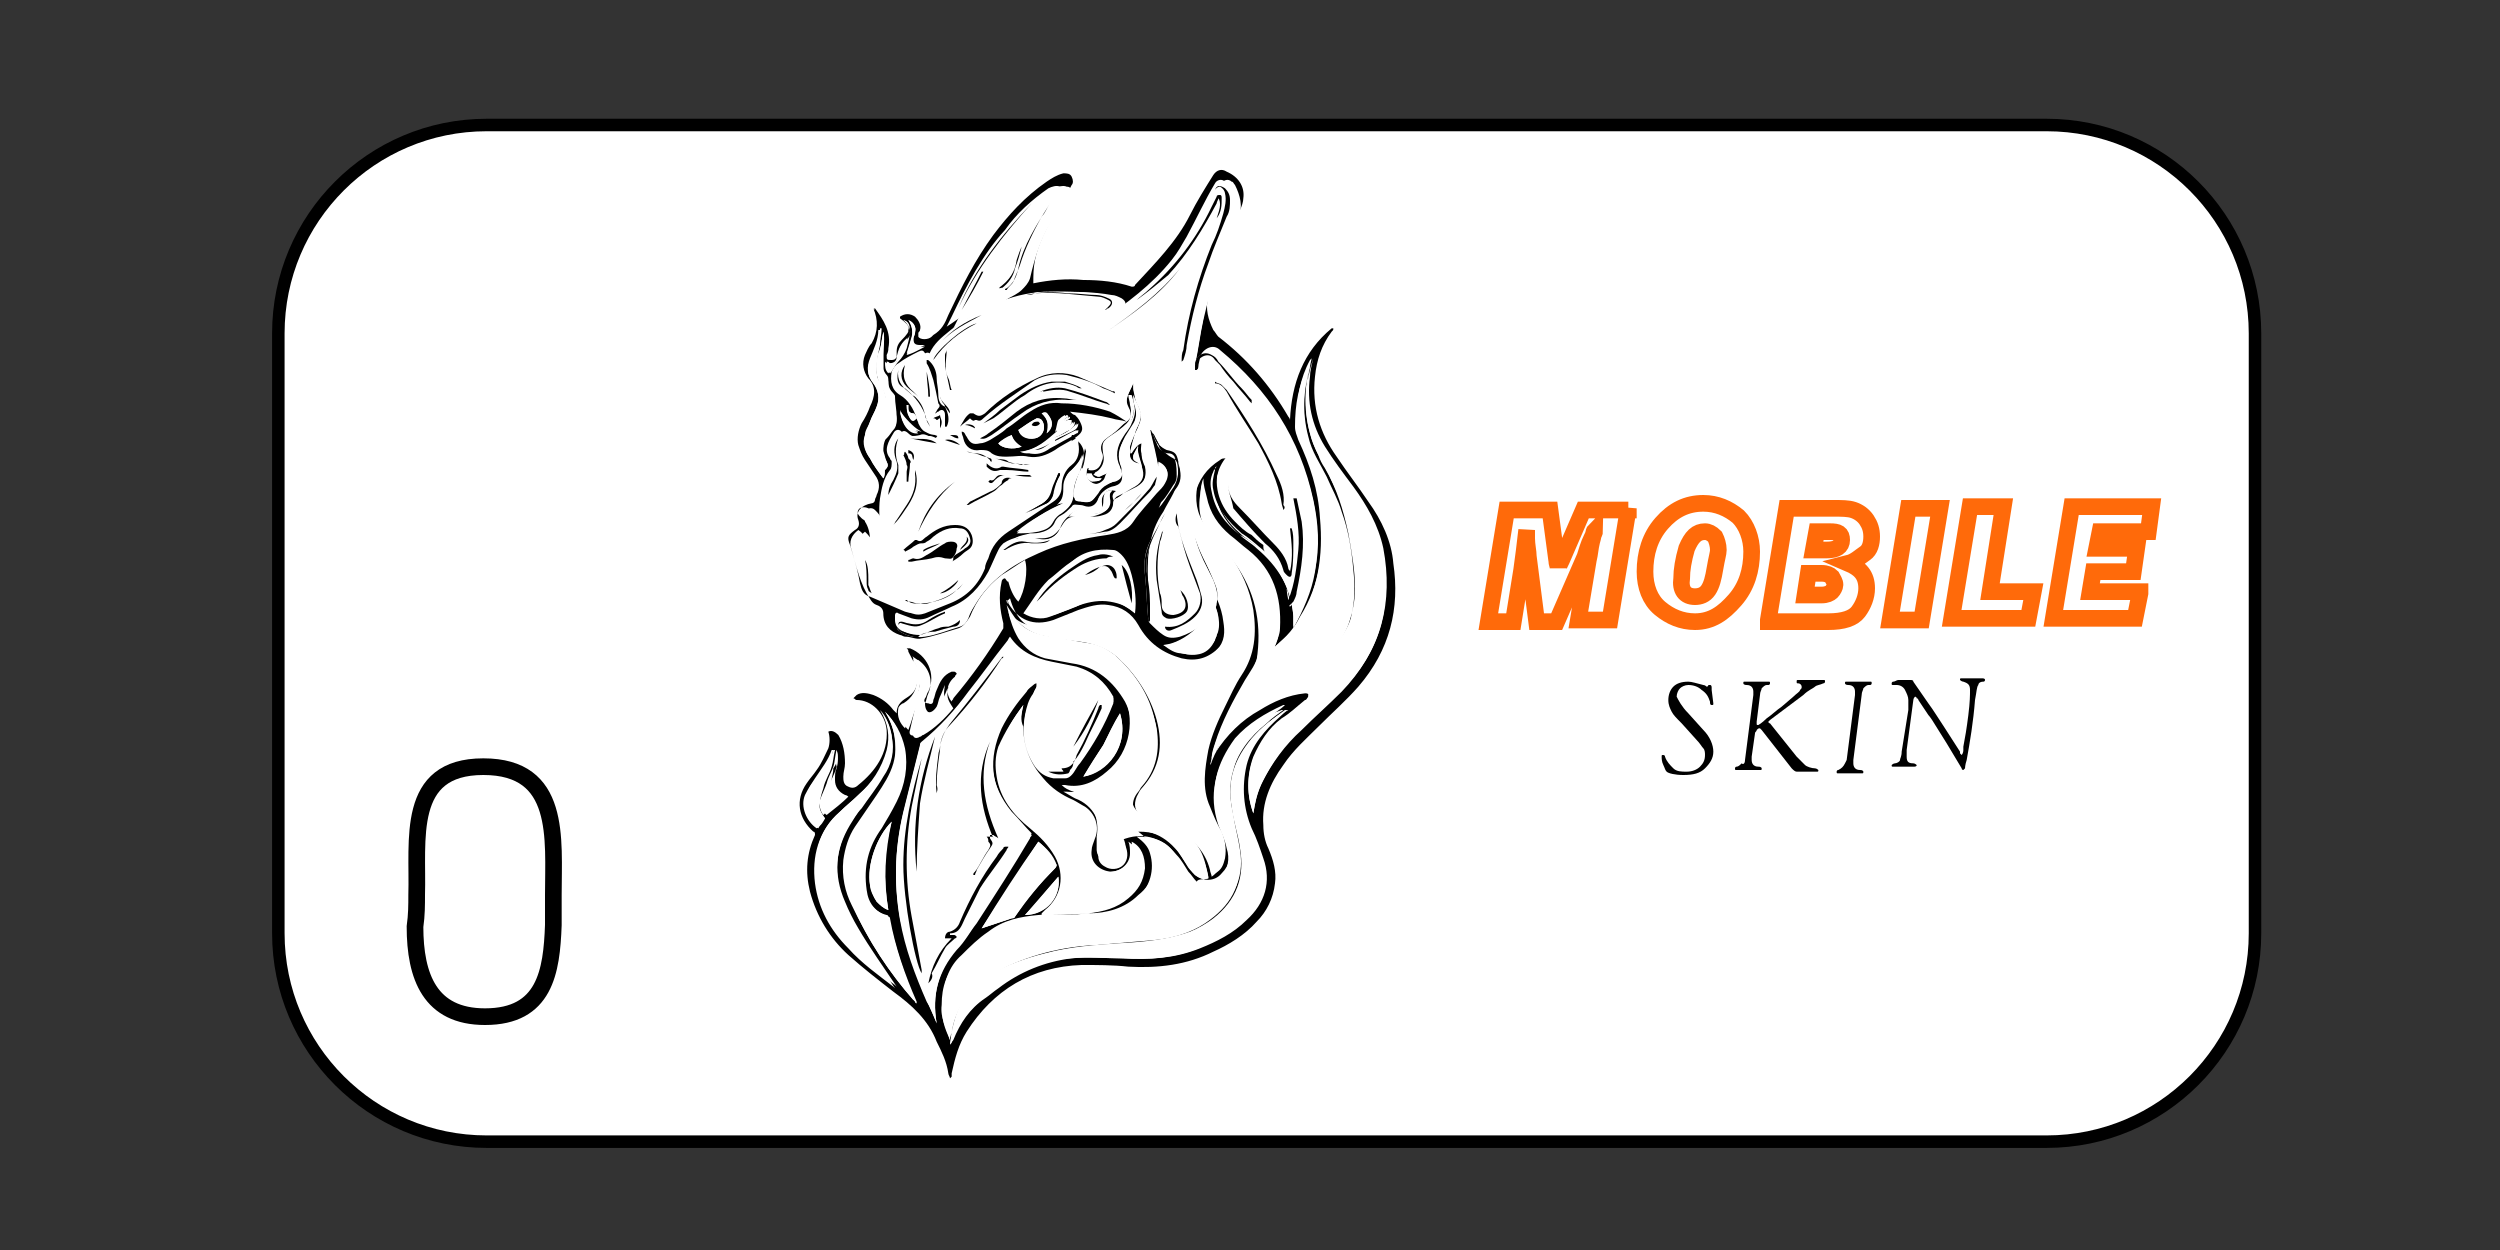 <?xml version="1.0" encoding="utf-8"?>
<!-- Generator: Adobe Illustrator 25.2.0, SVG Export Plug-In . SVG Version: 6.00 Build 0)  -->
<svg version="1.1" id="Capa_1" xmlns="http://www.w3.org/2000/svg" xmlns:xlink="http://www.w3.org/1999/xlink" x="0px" y="0px"
	 width="150px" height="75px" viewBox="0 0 150 75" enable-background="new 0 0 150 75" xml:space="preserve">
<rect x="0" y="0" width="150" height="75" fill="#333333" stroke="none"/>
<g>
	<path fill="#FFFFFF" stroke="#000000" stroke-width="0.75" stroke-miterlimit="10" d="M135.3,20V56c0,6.9-5.6,12.5-12.5,12.5H29.2
		c-6.9,0-12.5-5.6-12.5-12.5V20c0-6.9,5.6-12.5,12.5-12.5h93.6C129.7,7.5,135.3,13.1,135.3,20z"/>
	<path fill="#FFFFFF" stroke="#000000" stroke-miterlimit="10" d="M25,53.7c0.1-3.3-0.7-7.7,4-7.7c4.7,0,4.2,4.3,4.2,7.7
		c0,0.6,0,1.2,0,1.8c-0.1,2.8-0.5,5.5-4.1,5.5c-3.3,0-4.2-2.4-4.2-5.4C25,54.9,25,54.3,25,53.7z"/>
</g>
<g>
	<g>
		<path fill="none" stroke="#FF6A0A" stroke-miterlimit="10" d="M97.7,30.5l-1.1,6.7h-1.9l0.6-3.6c0.1-0.4,0.1-0.7,0.2-1.1
			c0.1-0.3,0.1-0.6,0.2-0.7c0,0.1-0.1,0.3-0.2,0.5c-0.2,0.4-0.3,0.8-0.4,1.1l-1.7,3.9h-1.2l-0.5-3.9c0-0.3-0.1-0.7-0.1-1.1
			c0-0.2,0-0.4,0-0.5c-0.1,0.9-0.2,1.7-0.3,2.4l-0.5,3.1h-1.5l1.1-6.7H93l0.4,3c0,0.2,0.1,0.4,0.1,0.5c0-0.1,0.1-0.3,0.2-0.5l1.3-3
			H97.7z"/>
		<path fill="none" stroke="#FF6A0A" stroke-miterlimit="10" d="M101.7,37.3c-0.8,0-1.5-0.3-2.1-0.8s-0.9-1.3-0.9-2.2
			c0-1.1,0.3-2.1,1-2.9s1.5-1.2,2.5-1.2c0.8,0,1.5,0.3,2.1,0.8c0.5,0.5,0.8,1.3,0.8,2.1c0,1.1-0.3,2.1-1,2.9S102.7,37.3,101.7,37.3z
			 M101.7,35.8c0.3,0,0.6-0.1,0.8-0.4c0.2-0.3,0.3-0.7,0.4-1.3c0.1-0.6,0.2-0.9,0.2-1.1c0-0.3-0.1-0.6-0.2-0.8
			c-0.2-0.2-0.4-0.3-0.6-0.3c-0.5,0-0.8,0.3-1.1,1c-0.2,0.7-0.3,1.3-0.3,1.8C100.8,35.4,101.1,35.8,101.7,35.8z"/>
		<path fill="none" stroke="#FF6A0A" stroke-miterlimit="10" d="M106.1,37.2l1.1-6.7h2.8c0.5,0,0.9,0,1.2,0.1
			c0.3,0.1,0.6,0.3,0.8,0.6c0.2,0.3,0.3,0.6,0.3,1c0,0.4-0.1,0.8-0.4,1s-0.6,0.5-1,0.6c0.7,0.3,1.1,0.7,1.1,1.5c0,0.5-0.2,1-0.5,1.4
			s-0.9,0.6-1.8,0.6H106.1z M108.3,35.7h1c0.3,0,0.5-0.1,0.6-0.2c0.1-0.1,0.2-0.3,0.2-0.4c0-0.2-0.1-0.3-0.2-0.5
			c-0.1-0.1-0.3-0.2-0.6-0.2h-0.8L108.3,35.7z M108.8,33h0.8c0.6,0,0.9-0.2,0.9-0.6c0-0.4-0.2-0.5-0.7-0.5H109L108.8,33z"/>
		<path fill="none" stroke="#FF6A0A" stroke-miterlimit="10" d="M116.4,30.5l-1.1,6.7h-1.9l1.1-6.7H116.4z"/>
		<path fill="none" stroke="#FF6A0A" stroke-miterlimit="10" d="M122,35.5l-0.3,1.6h-4.6l1.1-6.7h2l-0.8,5.1H122z"/>
		<path fill="none" stroke="#FF6A0A" stroke-miterlimit="10" d="M128.4,35.6l-0.3,1.5h-4.9l1.1-6.7h4.8l-0.2,1.5H126l-0.2,1h2.4
			l-0.2,1.4h-2.4l-0.2,1.2H128.4z"/>
	</g>
	<g>
		<path d="M101.3,42.8l0.9,1c0.4,0.4,0.6,0.9,0.6,1.3c0,0.4-0.2,0.7-0.5,1s-0.7,0.4-1.3,0.4c-0.5,0-0.9-0.1-1-0.2
			c-0.1-0.1-0.1-0.2-0.2-0.4s-0.1-0.4-0.1-0.5c0-0.1,0-0.1,0.1-0.1c0,0,0.1,0,0.1,0.1c0.1,0.3,0.3,0.5,0.5,0.7s0.5,0.2,0.8,0.2
			c0.3,0,0.6-0.1,0.8-0.3c0.2-0.2,0.3-0.4,0.3-0.7c0-0.1,0-0.3-0.1-0.4s-0.2-0.3-0.4-0.5l-0.9-1c-0.3-0.3-0.5-0.5-0.6-0.7
			c-0.1-0.2-0.2-0.4-0.2-0.7c0-0.3,0.1-0.6,0.3-0.8s0.5-0.3,0.9-0.3c0.2,0,0.5,0.1,0.9,0.2c0.1,0,0.2,0.1,0.2,0.1c0,0,0.1,0,0.1-0.1
			c0,0,0.1,0,0.1,0c0.1,0,0.1,0.1,0.1,0.2v0.1l0.1,0.8c0,0.1,0,0.1-0.1,0.1c-0.1,0-0.1-0.1-0.1-0.2c-0.1-0.3-0.2-0.5-0.5-0.7
			c-0.2-0.2-0.5-0.3-0.8-0.3c-0.2,0-0.4,0.1-0.5,0.2c-0.1,0.1-0.2,0.3-0.2,0.5C100.7,42,100.9,42.4,101.3,42.8z"/>
		<path d="M104.7,45.6l0.5-3.9c0-0.1,0-0.2,0-0.2c0-0.2-0.1-0.4-0.4-0.4c-0.2,0-0.2-0.1-0.2-0.1c0-0.1,0-0.1,0.1-0.1
			c0,0,0.1,0,0.1,0l0.1,0c0.1,0,0.3,0,0.5,0c0.2,0,0.3,0,0.5,0l0.1,0c0.1,0,0.1,0,0.1,0c0.1,0,0.1,0,0.1,0.1c0,0,0,0.1-0.1,0.1
			l-0.1,0c-0.1,0-0.2,0.1-0.3,0.2c0,0.1-0.1,0.2-0.1,0.4l-0.2,1.6c0,0,0,0.1,0,0.1c0,0.1,0,0.1,0.1,0.1c0,0,0.2-0.1,0.5-0.4
			c0.3-0.2,0.6-0.5,0.9-0.7l0.7-0.6c0.2-0.2,0.4-0.3,0.4-0.4c0.1-0.1,0.1-0.1,0.1-0.2c0-0.1-0.1-0.2-0.2-0.2c-0.1,0-0.1,0-0.1-0.1
			c0-0.1,0-0.1,0.1-0.1c0,0,0.1,0,0.1,0c0.2,0,0.4,0,0.6,0c0.2,0,0.4,0,0.5,0l0.1,0l0.1,0c0,0,0,0,0.1,0c0.1,0,0.1,0,0.1,0.1
			c0,0,0,0.1-0.1,0.1c-0.2,0.1-0.4,0.1-0.5,0.2c-0.1,0.1-0.4,0.2-0.7,0.5l-2,1.5c-0.1,0.1-0.1,0.1-0.1,0.1c0,0,0,0.1,0.1,0.1l1.6,2
			c0.2,0.2,0.4,0.4,0.5,0.5c0.1,0.1,0.4,0.2,0.6,0.2c0.1,0,0.2,0.1,0.2,0.1c0,0.1,0,0.1-0.1,0.1c0,0-0.1,0-0.1,0c-0.1,0-0.3,0-0.5,0
			c-0.2,0-0.3,0-0.5,0c0,0-0.1,0-0.1,0c-0.1,0-0.2-0.1-0.3-0.2l-1.8-2.3c-0.1-0.1-0.1-0.1-0.1-0.1c-0.1,0-0.1,0-0.2,0.1
			c0,0.1-0.1,0.1-0.1,0.2l-0.2,1.4c0,0.1,0,0.2,0,0.2c0,0.2,0.1,0.4,0.4,0.4c0.2,0,0.2,0.1,0.2,0.1c0,0.1,0,0.1-0.1,0.1
			c0,0-0.1,0-0.1,0c-0.2,0-0.4,0-0.6,0c-0.2,0-0.3,0-0.5,0l-0.1,0c-0.1,0-0.1,0-0.1,0c-0.1,0-0.1,0-0.1-0.1c0,0,0-0.1,0.1-0.1
			c0.1,0,0.2-0.1,0.3-0.2C104.6,45.9,104.7,45.8,104.7,45.6z"/>
		<path d="M110.8,45.6l0.5-3.9c0-0.1,0-0.2,0-0.2c0-0.2-0.1-0.4-0.4-0.4c-0.2,0-0.2-0.1-0.2-0.1c0-0.1,0-0.1,0.1-0.1
			c0,0,0.1,0,0.1,0l0.1,0c0.1,0,0.3,0,0.5,0c0.2,0,0.3,0,0.5,0l0.1,0c0.1,0,0.1,0,0.1,0c0.1,0,0.1,0,0.1,0.1c0,0,0,0.1-0.1,0.1
			l-0.1,0c-0.1,0-0.2,0.1-0.3,0.2c0,0.1-0.1,0.2-0.1,0.4l-0.5,3.9c0,0.1,0,0.2,0,0.2c0,0.2,0.1,0.4,0.4,0.4c0.2,0,0.2,0.1,0.2,0.1
			c0,0.1,0,0.1-0.1,0.1c0,0-0.1,0-0.1,0c-0.2,0-0.4,0-0.6,0c-0.2,0-0.3,0-0.5,0l-0.1,0c-0.1,0-0.1,0-0.1,0c-0.1,0-0.1,0-0.1-0.1
			c0,0,0-0.1,0.1-0.1c0.2-0.1,0.3-0.2,0.4-0.4L110.8,45.6z"/>
		<path d="M114.1,45.1l0.4-2.5c0-0.2,0-0.4,0-0.6c0-0.2-0.1-0.4-0.2-0.6c-0.1-0.2-0.3-0.3-0.5-0.3c0,0-0.1,0-0.1,0c0,0-0.1,0-0.1,0
			c-0.1,0-0.1,0-0.1-0.1c0,0,0-0.1,0.1-0.1c0.1,0,0.2-0.1,0.3-0.1l0.4,0l0.3,0c0.1,0,0.2,0,0.2,0.1l0.9,1.3c0.3,0.4,0.6,0.9,1,1.5
			l0.9,1.4l0,0.1c0,0,0.1,0.1,0.1,0.1c0,0,0.1-0.1,0.1-0.3c0,0,0-0.1,0-0.2c0.1-0.5,0.2-1.1,0.3-1.9s0.1-1.2,0.1-1.5
			c0-0.3-0.1-0.4-0.4-0.5c-0.1,0-0.2-0.1-0.2-0.1c0-0.1,0-0.1,0.1-0.1c0,0,0.1,0,0.1,0c0.1,0,0.3,0,0.5,0c0.2,0,0.3,0,0.4,0l0.1,0
			c0.1,0,0.1,0,0.1,0c0.1,0,0.2,0,0.2,0.1c0,0,0,0.1-0.1,0.1c-0.2,0-0.3,0.1-0.3,0.2c-0.1,0.1-0.1,0.4-0.2,0.9
			c-0.1,1.3-0.3,2.5-0.5,3.6c-0.1,0.3-0.1,0.5-0.1,0.5c0,0-0.1,0.1-0.1,0.1c0,0-0.1,0-0.1-0.1l-0.9-1.5l-0.5-0.8
			c-0.3-0.5-0.5-0.8-0.6-0.9l-0.6-0.9c0,0,0-0.1-0.1-0.1c0-0.1-0.1-0.1-0.1-0.1c0,0-0.1,0.1-0.1,0.2l-0.4,3c0,0.2,0,0.3,0,0.4
			c0,0.3,0.1,0.4,0.4,0.4c0.1,0,0.2,0.1,0.2,0.1c0,0.1-0.1,0.1-0.2,0.1c0,0-0.1,0-0.1,0c-0.2,0-0.3,0-0.5,0c-0.2,0-0.3,0-0.4,0
			l-0.1,0c-0.1,0-0.1,0-0.1,0c-0.1,0-0.1,0-0.1-0.1c0,0,0.1-0.1,0.2-0.1c0.1,0,0.3-0.1,0.3-0.2s0.1-0.2,0.1-0.5L114.1,45.1z"/>
	</g>
</g>
<g>
	<path d="M52.5,18.5c0.5,0.7,1,1.4,0.8,2.4c0,0.1,0,0.2-0.1,0.4c0,0.3,0,0.3,0.3,0.3c0.2,0,0.3-0.1,0.3-0.3c0-0.1,0-0.1,0-0.2
		c0-0.3,0.1-0.5,0.3-0.7c0.6-0.6,0.6-0.8-0.1-1.3c0,0,0,0,0-0.1c0.3-0.2,0.6-0.2,0.9,0c0.2,0.2,0.4,0.5,0.3,0.8
		c0,0.1-0.1,0.1-0.1,0.2c0,0.1,0,0.1,0,0.2c0.1,0.2,0.6,0.2,0.8,0c0,0,0.1-0.1,0.1-0.1c0.5-0.3,0.7-0.7,0.9-1.2
		c0.8-1.7,1.6-3.3,2.7-4.8c0.9-1.2,1.9-2.3,3.2-3.2c0.3-0.2,0.6-0.4,1-0.5c0.2,0,0.4,0,0.5,0.2c0.1,0.2,0.1,0.4,0,0.5
		c-0.3,0.6-0.6,1.1-1,1.7c-0.5,0.9-1,1.8-1.2,2.8c-0.1,0.5-0.1,0.9-0.1,1.4c1-0.2,2-0.3,3-0.2c1,0,2,0.1,2.9,0.4
		c0.1,0,0.2,0,0.2-0.1c1.2-1.3,2.5-2.6,3.3-4.2c0.4-0.8,0.9-1.6,1.4-2.4c0.2-0.3,0.5-0.4,0.8-0.2c0.7,0.3,1.1,0.9,1,1.6
		c0,0.2-0.1,0.5-0.2,0.7c-0.8,1.7-1.4,3.4-1.9,5.2c-0.2,0.7,0,1.4,0.3,2c0.1,0.1,0.2,0.3,0.3,0.4c1.7,1.3,3.1,2.9,4.2,4.8
		c0,0,0.1,0.1,0.1,0.2c0.1-2.2,0.8-4.1,2.5-5.5c0,0,0.1,0,0.1,0c0,0.1,0,0.1-0.1,0.2c-0.6,0.8-0.9,1.7-1,2.7
		c-0.2,1.8,0.3,3.4,1.3,4.8c0.6,0.9,1.3,1.8,1.9,2.7c0.8,1.1,1.4,2.4,1.5,3.7c0.4,2.7-0.2,5.2-2.1,7.4c-0.7,0.8-1.6,1.6-2.4,2.4
		c-0.7,0.7-1.5,1.4-2.1,2.3c-0.8,1.1-1.3,2.3-1.2,3.6c0,0.5,0.1,1,0.3,1.4c0.3,0.7,0.5,1.4,0.4,2.1c-0.1,0.9-0.5,1.7-1.1,2.3
		c-0.7,0.8-1.7,1.4-2.6,1.8c-1.6,0.8-3.3,1-5.1,0.9c-0.9-0.1-1.9-0.1-2.8-0.1c-3,0.1-5.3,1.5-6.9,4c-0.5,0.8-0.7,1.6-0.9,2.5
		c0,0.1,0,0.1,0,0.2c0,0,0,0-0.1,0.1c0-0.1-0.1-0.2-0.1-0.3c-0.1-0.7-0.4-1.3-0.7-1.9c-0.5-1.3-1.5-2.2-2.6-3
		c-0.9-0.7-1.8-1.4-2.7-2.2c-1.1-1-1.9-2.3-2.3-3.8c-0.3-1.2-0.2-2.3,0.3-3.4c0-0.1,0-0.2-0.1-0.2c-0.9-0.8-1.1-1.9-0.4-2.9
		c0.2-0.3,0.4-0.5,0.6-0.8c0.3-0.4,0.5-0.9,0.7-1.3c0.1-0.3,0.1-0.7,0-1c0.2-0.1,0.4,0,0.6,0.2c0.3,0.5,0.4,1.1,0.4,1.7
		c0,0.3-0.1,0.5-0.1,0.8c0,0.2,0,0.5,0.3,0.6c0.2,0.1,0.4,0.1,0.6-0.1c1-0.8,1.8-1.9,1.7-3.3c-0.1-1-0.9-1.8-1.8-1.8
		c-0.1,0-0.1-0.1-0.2-0.1c0.1-0.1,0.1-0.1,0.2-0.2c0.3-0.2,0.7-0.1,1,0c0.5,0.2,0.9,0.5,1.2,0.9c0.1,0.1,0.1,0.1,0.2,0.2
		c0-0.6,0.4-0.8,0.7-1c0.6-0.4,0.6-1,0.5-1.6c-0.1-0.4-0.3-0.7-0.5-1.1c0-0.1,0-0.1-0.1-0.2c0.1,0,0.1,0,0.2,0
		c1,0.4,1.6,1.5,1.1,2.6c-0.1,0.1-0.1,0.3-0.2,0.4c-0.1,0.2,0,0.3,0.2,0.3c0.2,0.1,0.3,0,0.3-0.2c0.1-0.2,0.1-0.4,0.2-0.6
		c0.2-0.5,0.4-0.9,0.9-1.1c0,0,0.1,0,0.1,0c0.1,0,0.1,0,0.2,0.1c0,0.1-0.1,0.1-0.1,0.2c-0.5,0.4-0.6,1-0.2,1.5
		c0-0.1,0.1-0.1,0.1-0.2c1.1-1.3,2.1-2.7,3-4.2c0-0.1,0-0.2,0-0.3c-0.2-0.8-0.3-1.6-0.1-2.5c0-0.1,0.1-0.2,0.2-0.2
		c0.1,0.1,0.1,0.2,0.2,0.2c0.1,0.4,0.3,0.9,0.6,1.2c0.4-0.6,0.6-1.9,0.4-2.5c-0.5,0.3-0.9,0.6-1.4,0.9c-0.9,0.7-1.5,1.5-1.9,2.5
		c-0.2,0.3-0.4,0.6-0.7,0.7c-0.7,0.2-1.5,0.5-2.2,0.6c-0.3,0.1-0.6-0.1-1-0.1c-0.1,0-0.2-0.1-0.3-0.1c-0.6-0.2-1-0.6-1-1.3
		c0-0.2-0.1-0.4-0.4-0.5c-0.3-0.1-0.4-0.4-0.6-0.7c-0.5-0.9-0.7-2-1-2.9c-0.2-0.5-0.1-0.6,0.3-0.9c0.2-0.1,0.3-0.3,0.2-0.6
		c-0.2-0.5,0.2-0.9,0.8-1c0.1,0,0.2-0.1,0.2-0.2c0-0.1,0.1-0.2,0.1-0.3c0.2-0.4,0.2-0.8-0.1-1.2c-0.2-0.3-0.4-0.6-0.6-0.9
		c-0.2-0.3-0.3-0.6-0.4-0.9c-0.1-0.4,0-0.9,0.2-1.3c0.2-0.3,0.4-0.7,0.5-1c0.3-0.6,0.4-1.2-0.1-1.7c-0.3-0.4-0.4-0.9-0.2-1.4
		c0.1-0.2,0.2-0.5,0.4-0.7c0.4-0.7,0.4-1.4,0.1-2.1C52.5,18.7,52.4,18.6,52.5,18.5C52.4,18.6,52.4,18.5,52.5,18.5z M54.8,39.5
		c0,0.1,0,0.2,0.1,0.3c0.2,0.4,0.3,0.8,0.3,1.2c-0.1,0.6-0.3,1-0.8,1.3c-0.1,0.1-0.3,0.2-0.3,0.3c-0.1,0.5,0.1,0.9,0.4,1.2
		c0.2-0.5,0.3-1,0.5-1.4c0.3-0.7,0.5-1.3,0.4-2c0,0.2,0.1,0.4,0.1,0.7c-0.1,0.5-0.3,1-0.4,1.5c-0.1,0.4-0.3,0.8-0.3,1.3
		c-0.1,0.3,0.1,0.5,0.4,0.3c0.1,0,0.1-0.1,0.2-0.1c0.7-0.4,1.3-1,1.8-1.6c-0.4-0.6-0.4-0.7-0.3-1.3c-0.1,0.2-0.2,0.5-0.3,0.7
		c-0.1,0.2-0.1,0.4-0.2,0.6c-0.1,0.3-0.4,0.3-0.6,0.3c-0.2-0.1-0.3-0.3-0.3-0.6c0.1-0.2,0.1-0.4,0.2-0.6c0.3-0.7,0.1-1.5-0.6-2
		c0,0-0.1,0-0.2-0.1C54.8,39.5,54.8,39.5,54.8,39.5z M67.6,25.3c0.3-0.2,0.3-0.5,0.1-0.9c-0.3-0.6,0.2-1,0.3-1.5c0,0.1,0,0.3,0,0.4
		c0.1,0.3,0.1,0.7,0.3,1c0.2,0.4,0.2,0.8,0,1.2c-0.1,0.2-0.2,0.3-0.2,0.5c-0.1,0.3-0.2,0.7-0.3,1.1c0,0,0,0,0.1,0
		c0.2-0.2,0.4-0.5,0.6-0.6c0,0.2-0.1,0.5,0,0.7c0,0.2,0.1,0.5,0.2,0.7c0.2,0.6,0,1-0.5,1.3c-0.2,0.1-0.4,0.2-0.6,0.3
		c-0.2,0.1-0.4,0.2-0.6,0.3c-0.1,0.1-0.2,0.2-0.2,0.3c0,0.4-0.2,0.7-0.6,0.8c-0.3,0.1-0.5,0.1-0.8,0.1c-0.3,0-0.6,0-0.9,0
		c-0.3,0-0.5,0.1-0.7,0.4c-0.4,0.7-0.8,0.9-1.6,0.8c-0.7-0.1-1.4,0-2,0.4c-0.1,0.1-0.2,0.2-0.3,0.4c-0.2,0.4-0.4,0.9-0.6,1.3
		c-0.5,0.9-1.2,1.7-2.2,2.1c-0.4,0.2-0.9,0.4-1.3,0.6c-0.4,0.2-0.7,0.2-1.1,0.1c-0.3-0.1-0.5-0.2-0.8-0.3c-0.1-0.1-0.2,0-0.2,0.1
		c0,0.3,0,0.5,0.2,0.7c0.5,0.3,1,0.6,1.6,0.5c0.7-0.2,1.4-0.4,2.1-0.6c0.3-0.1,0.4-0.3,0.5-0.5c0.1-0.3,0.3-0.5,0.4-0.8
		c0.9-1.5,2.2-2.4,3.8-3.1c1.3-0.6,2.7-0.9,4.1-1.1c0.6-0.1,1.2-0.3,1.6-0.8c0.4-0.6,0.9-1.1,1.4-1.7c0.2-0.2,0.3-0.4,0.5-0.6
		c0.3-0.5,0.1-1-0.4-1.2c0,0.1,0,0.2,0,0.3c0,0,0,0,0,0c-0.2-0.8-0.4-1.5-0.5-2.3c0.1,0,0.1,0.1,0.1,0.1c0.1,0.2,0.2,0.4,0.4,0.7
		c0.2,0.4,0.5,0.7,0.9,0.9c0.3,0.2,0.4,0.4,0.4,0.8c0,0.5-0.2,1-0.4,1.4c-0.2,0.4-0.4,0.7-0.6,1.1c-0.9,1.3-1,2.8-0.9,4.4
		c0.1,0.6,0,1.2,0,1.9c0,0.1,0,0.2,0.1,0.3c0.2,0.2,0.5,0.5,0.8,0.7c0.3,0.2,0.7,0.2,1,0.1c0.8-0.3,1.5-0.8,2-1.5
		c0.1-0.1,0.1-0.3,0.2-0.5c0.1-0.5,0-1-0.2-1.4c-0.2-0.4-0.4-0.8-0.6-1.2c-0.6-1.2-0.9-2.5-0.5-3.9c0.2-0.9,0.7-1.6,1.5-2.1
		c0.1-0.1,0.3-0.1,0.4-0.1c-0.6,0.7-0.7,1.5-0.6,2.3c0.2,1,0.7,1.7,1.4,2.3c0.3,0.3,0.7,0.5,1,0.8c1.3,1.1,2,2.4,2.2,4.1
		c0,0.2,0,0.5,0,0.7c0.6-1.1,1-2.2,1.3-3.4c0.3-1.4,0.2-2.8-0.1-4.2c-0.8-3.7-2.7-6.6-5.6-9c-0.4-0.4-1-0.1-1.2,0.4
		c0,0.2-0.1,0.4-0.1,0.6c0,0.1,0,0.1-0.1,0.2c0,0,0,0-0.1,0c0-0.1,0-0.2,0-0.4c0.2-0.9,0.3-1.8,0.5-2.7C72.3,17,73,15,73.9,13
		c0.3-0.7,0.1-1.3-0.2-1.9c0-0.1-0.1-0.1-0.2-0.2c-0.2-0.2-0.5-0.1-0.6,0.1c-0.6,1-1.1,2.1-1.7,3.2c-0.3,0.5-0.5,0.9-0.9,1.4
		c-1.2,1.5-2.7,2.6-4.3,3.7c0,0,0,0-0.1,0c0.1-0.1,0.1-0.1,0.2-0.1c0.3-0.2,0.6-0.4,0.8-0.7c0.2-0.2,0.2-0.4,0-0.6
		c-0.2-0.1-0.4-0.2-0.6-0.2c-1.1-0.2-2.2-0.2-3.3-0.2c-1,0-2,0.2-3,0.6c0,0-0.1,0-0.1,0c0.1-0.1,0.2-0.1,0.2-0.2
		c0.3-0.2,0.6-0.3,0.8-0.5c0.2-0.2,0.4-0.4,0.5-0.7c0.3-1.3,0.7-2.6,1.5-3.7c0.2-0.3,0.4-0.6,0.6-0.9c0.1-0.2,0.2-0.4,0.3-0.6
		c0.1-0.2,0-0.3-0.2-0.3c-0.2-0.1-0.5,0-0.7,0.1c-1,0.7-1.9,1.5-2.6,2.5C59,15.2,58,17.1,57.1,19c-0.1,0.2-0.2,0.4-0.3,0.6
		c0.8-0.5,1.5-1.2,2.5-1.2c-0.1,0-0.1,0.1-0.2,0.1c-0.8,0.4-1.6,0.9-2.3,1.5c-0.5,0.4-0.9,0.8-1.1,1.4c0,0,0,0-0.1,0
		c0-0.1-0.1-0.1-0.1-0.2c-0.1-0.2-0.2-0.2-0.4-0.1c-0.4,0.2-0.8,0.4-1.2,0.7c-0.2,0.1-0.3,0.3-0.4,0.5c-0.1,0.6,0,1.1,0.5,1.4
		c0.5,0.3,0.8,0.8,1,1.4c0,0.1,0.1,0.2,0.1,0.3c0.1,0.2,0.2,0.4,0.4,0.5c0.2,0.1,0.5,0.3,0.8,0.1c0,0,0,0,0,0
		c-0.1,0.3-0.2,0.4-0.5,0.2c-0.2-0.1-0.4-0.2-0.6-0.1c-0.4,0.1-0.7,0.1-1.1-0.2c-0.2-0.2-0.4-0.1-0.5,0.1c-0.3,0.5-0.6,1-0.2,1.5
		c0,0.1,0.1,0.1,0.1,0.2c0,0.2,0,0.4-0.1,0.5c-0.4,0.5-0.5,1.1-0.6,1.7c-0.1,0.7,0,1.4,0,2.1c0,0,0,0-0.1-0.1
		c-0.1-0.2-0.1-0.4-0.2-0.7c0-0.3-0.2-0.5-0.4-0.7c-0.2-0.1-0.5-0.1-0.6,0.1c-0.1,0.2,0,0.3,0.2,0.5c0.1,0.1,0.2,0.1,0.2,0.2
		c0.2,0.3,0.3,0.7,0.3,1.1c0,0.1,0,0.2-0.1,0.3c-0.2-0.5-0.3-0.7-0.6-0.9c-0.4,0.3-0.6,0.7-0.4,1.2c0.2,0.7,0.4,1.4,0.5,2
		c0.1,0.4,0.2,0.7,0.6,0.8c0.7,0.3,1.4,0.6,2.1,0.9c0.3,0.1,0.5,0.1,0.8,0c0.5-0.2,1-0.4,1.5-0.6c1-0.4,1.7-1.1,2.1-2.1
		c0.1-0.2,0.1-0.4,0.2-0.6c0.3-0.7,0.7-1.2,1.2-1.6c0.9-0.6,1.8-1.2,2.7-1.8c0.3-0.2,0.5-0.5,0.5-0.9c0-0.5,0.2-0.9,0.6-1.3
		c0.4-0.4,0.6-0.8,0.4-1.3c0-0.1,0-0.3,0-0.4c0,0,0.1,0,0.1,0c0.1,0.2,0.3,0.4,0.4,0.5c0.4,0.5,0.2,1,0.1,1.5
		c0.4,0.1,0.8-0.1,0.8-0.5c0-0.2,0-0.4,0-0.6c-0.1-0.3,0-0.6,0.3-0.8c0.1-0.1,0.3-0.2,0.4-0.3C67,25.7,67.3,25.5,67.6,25.3
		L67.6,25.3z M56.2,61.4C56.2,61.4,56.2,61.4,56.2,61.4C56.2,61.3,56.2,61.3,56.2,61.4c-0.3-1.7,0.1-3.1,1.2-4.4
		c0.5-0.5,0.8-1.1,1.2-1.6c1.1-1.7,2.2-3.4,3.2-5.1c0-0.1,0.1-0.1,0.1-0.2c-0.4-0.4-0.8-0.9-1.2-1.3c-1.3-1.6-1.4-3.3-0.6-5.1
		c0.4-0.8,0.9-1.5,1.5-2.2c0.1-0.2,0.3-0.3,0.4-0.4c0.1-0.1,0.2-0.1,0.2-0.1c0,0.1,0,0.2,0,0.2c-0.1,0.2-0.2,0.3-0.2,0.5
		c-0.2,0.4-0.4,0.8-0.5,1.3c-0.2,1.1,0,2.1,0.6,3c0.3,0.4,0.6,0.6,1.1,0.7c0.2,0,0.4,0,0.7,0c0.2,0,0.3-0.1,0.4-0.2
		c0.2-0.2,0.3-0.5,0.5-0.7c0.8-1.1,1.5-2.3,2-3.6c0-0.1,0-0.2,0-0.3c-0.5-0.9-1.2-1.5-2.2-1.8c-0.5-0.1-1-0.2-1.5-0.3
		c-1-0.2-1.9-0.6-2.5-1.5c0,0,0,0,0,0c-0.1,0.1-0.1,0.2-0.2,0.3c-0.7,1-1.5,2-2.3,3c-0.9,1.1-1.7,2.2-2.8,3c0,0-0.1,0.1-0.1,0.2
		c-0.3,1.2-0.6,2.4-0.9,3.6c-0.6,2.2-0.7,4.5-0.3,6.8c0.3,1.7,0.9,3.3,1.6,4.9C55.8,60.4,56,60.9,56.2,61.4z M60.4,36
		c0,0.1,0,0.1,0,0.1c0.3,1,1,1.7,2,2c0.8,0.2,1.6,0.3,2.4,0.4c0.8,0.1,1.6,0.4,2.2,0.9c1.1,1,2,2.3,2.4,3.8c0.4,1.5,0.2,2.9-0.9,4.1
		c-0.1,0.1-0.2,0.3-0.3,0.5c-0.2,0.5-0.1,0.9,0.3,1.2c0.1,0.1,0.3,0.2,0.5,0.3c0.4,0.1,0.8,0.3,1.2,0.4c1.2,0.4,2.1,1.3,2.4,2.5
		c0,0.1,0.1,0.3,0.1,0.4c0.3-0.2,0.5-0.5,0.6-0.9c0.1-0.6,0-1.1-0.2-1.6c-0.2-0.5-0.5-1-0.7-1.5c-0.4-1.1-0.3-2.3-0.1-3.4
		c0.2-0.9,0.5-1.8,1-2.6c0.3-0.6,0.6-1.3,1-1.9c0.8-1.2,0.9-2.5,0.7-3.9c-0.2-1.2-0.6-2.3-1.4-3.3c-0.4-0.6-0.9-1.1-1.3-1.6
		c-0.6-0.7-0.8-1.5-0.7-2.3c0.1-0.4,0.2-0.7,0.2-1.1c0,0.1-0.1,0.1-0.1,0.2c-0.6,1-0.8,2.1-0.4,3.3c0.4,1,0.8,2,1.3,3
		c0.3,0.7,0.7,1.4,0.8,2.3c0.1,0.6,0.1,1.2-0.4,1.7c-0.6,0.7-1.4,0.9-2.3,0.7c-1.1-0.3-2-0.9-2.6-2c-0.4-0.7-1-1.1-1.8-1.2
		c-0.6-0.1-1.2,0-1.8,0.3c-0.5,0.2-1,0.5-1.5,0.6c-1.1,0.4-2.1,0-2.7-1C60.5,36.2,60.5,36.1,60.4,36z M57,62.4c0-0.1,0-0.3,0.1-0.4
		c0.2-1.8,1.1-3.1,2.8-4c1.9-0.9,3.9-1.4,6-1.6c1.2-0.1,2.3-0.2,3.5-0.3c1.1-0.1,2.1-0.4,3-1c1.5-0.9,2.3-2.3,2-4.1
		c-0.1-0.7-0.3-1.4-0.4-2.1c-0.2-0.9-0.3-1.8,0-2.7c0.3-1.3,1.1-2.3,2.1-3.1c0.3-0.3,0.7-0.5,1-0.8c-0.1,0-0.1,0-0.1,0
		c-1.1,0.5-2.1,1.1-2.9,2c-1.1,1.5-1.6,3.1-0.9,4.9c0.2,0.5,0.3,0.9,0.5,1.4c0.2,0.7,0.1,1.3-0.4,1.8c-0.4,0.5-1.1,0.5-1.6,0.1
		c-0.2-0.2-0.4-0.5-0.6-0.8c-0.2-0.3-0.4-0.6-0.6-0.9c-0.6-0.7-1.3-0.9-2.2-0.9c0.4,0.3,0.7,0.6,0.8,1c0.4,1,0.1,2.1-0.8,2.8
		c-0.8,0.8-1.9,1.1-3,1.1c-1,0.1-2,0-3,0.1c-1.1,0.1-2.1,0.3-3,1c-0.6,0.4-1.1,0.9-1.6,1.4c-0.8,0.7-1.1,1.7-1.1,2.7
		C56.4,61.1,56.7,61.7,57,62.4z M76.4,38.9c0-0.1,0.1-0.1,0.1-0.2c0.1-0.3,0.3-0.6,0.3-1c0.1-1.9-0.4-3.5-1.9-4.7
		c-0.4-0.3-0.7-0.6-1.1-0.9c-0.7-0.6-1.2-1.3-1.4-2.3c-0.1-0.4-0.2-0.7-0.2-1.1c-0.2,0.5-0.2,1.1-0.1,1.7c0.1,0.6,0.5,1.1,0.9,1.6
		c0.5,0.6,1,1.1,1.4,1.7c1.1,1.7,1.4,3.5,1.1,5.5c-0.1,0.6-0.5,1.1-0.8,1.6c-0.7,1.2-1.4,2.5-1.8,3.8c-0.1,0.3-0.2,0.6-0.2,0.9
		c0.1-0.1,0.1-0.1,0.1-0.2c0.4-1,1-2,1.7-2.8c0.8-0.9,1.7-1.5,2.7-2.1c0.7-0.4,1.5-0.8,2.2-1.3c1.3-0.9,1.9-2.2,1.9-3.8
		c0-1.1-0.2-2.2-0.4-3.3c-0.3-1.4-0.7-2.7-1.4-3.9c-0.2-0.3-0.3-0.5-0.4-0.8c-0.7-1.4-0.9-2.9-0.7-4.4c0.1-0.5,0.2-0.9,0.3-1.4
		c0,0,0,0,0,0c0,0-0.1,0.1-0.1,0.1c-0.6,1.1-0.8,2.3-0.8,3.6c0,0.3,0.1,0.6,0.2,0.8c0.7,1.5,1.2,3.1,1.3,4.7
		c0.2,2.2-0.1,4.4-1.3,6.3C77.5,38,76.9,38.4,76.4,38.9z M75.2,48.8c0.1-0.6,0.2-1.2,0.5-1.8c0.6-1.2,1.4-2.3,2.4-3.2
		c0.8-0.8,1.6-1.5,2.4-2.3c2.3-2.4,3.1-5.2,2.4-8.4c-0.3-1.4-0.9-2.6-1.8-3.7c-0.6-0.8-1.2-1.6-1.7-2.4c-0.8-1.3-1.1-2.7-0.9-4.2
		c0-0.4,0.1-0.8,0.2-1.1c-0.5,1.5-0.6,3-0.2,4.5c0.2,0.9,0.7,1.6,1.1,2.4c0.3,0.7,0.7,1.4,0.9,2.1c0.4,1.1,0.6,2.3,0.7,3.5
		c0.1,0.9,0.1,1.8-0.1,2.6C81,38,80.2,39,79,39.7c-0.8,0.5-1.5,0.9-2.3,1.3c-1.7,0.9-2.9,2.3-3.7,4c0,0.1-0.1,0.1-0.1,0.2
		c0.7-1.1,1.6-2,2.7-2.6c0.8-0.5,1.7-0.9,2.7-1c0.1,0,0.2,0,0.2,0.1c0,0.1,0,0.2,0,0.2c0,0.1-0.1,0.1-0.2,0.2
		c-0.5,0.4-0.9,0.7-1.4,1.1c-0.8,0.6-1.3,1.4-1.7,2.3C74.8,46.6,74.8,47.7,75.2,48.8z M72.5,52.7C72.5,52.7,72.5,52.7,72.5,52.7
		c0-0.1,0-0.1,0-0.1c-0.2-1.2-0.8-2.1-2-2.6c-0.3-0.1-0.6-0.2-0.9-0.3c-0.4-0.2-0.8-0.3-1.1-0.5c-0.6-0.5-0.7-1.1-0.2-1.7
		c0.1-0.1,0.1-0.2,0.2-0.3c0.9-1,1.1-2.2,0.9-3.5c-0.3-1.6-1.2-2.9-2.4-4c-0.4-0.4-0.9-0.6-1.5-0.7c-0.8-0.2-1.5-0.3-2.3-0.4
		c-0.8-0.1-1.5-0.3-2-0.9c-0.3-0.3-0.5-0.7-0.7-1c0.1,0.5,0.3,1.1,0.6,1.6c0.4,0.6,0.9,1,1.6,1.2c0.5,0.1,1.1,0.2,1.6,0.3
		c1.5,0.2,2.5,1.1,3.2,2.3c0.7,1.3,0.5,3.4-1,4.6c-0.7,0.6-1.5,0.9-2.5,0.8c-0.1,0-0.1,0-0.2,0c0.2,0.1,0.5,0.3,0.7,0.4
		c1.1,0.4,1.7,1.5,1.4,2.7c-0.1,0.2-0.1,0.5,0,0.8c0,0.3,0.2,0.5,0.4,0.6c0.3,0.2,0.8,0.2,1.1-0.1c0.3-0.3,0.3-0.8,0.1-1.2
		c-0.1-0.1-0.1-0.2-0.2-0.3c1.2-0.5,2.4-0.2,3.3,0.9c0.3,0.3,0.5,0.7,0.7,1c0.2,0.2,0.3,0.4,0.5,0.6C71.9,52.7,72.2,52.8,72.5,52.7z
		 M61.4,42.3c-0.6,0.8-1.1,1.6-1.3,2.5c-0.2,0.6-0.2,1.2-0.1,1.8c0.3,1.3,1.1,2.3,2,3.1c0.6,0.5,1.1,1,1.5,1.7
		c0.6,1.1,0.4,2.4-0.6,3.2c-0.1,0.1-0.1,0.1-0.2,0.2c0,0,0,0,0,0.1c0.9,0,1.7,0,2.6-0.1c0.9-0.1,1.7-0.3,2.4-0.9
		c0.6-0.5,0.9-1,1-1.8c0-0.7-0.2-1.3-0.8-1.6c0,0.2,0.1,0.5,0.1,0.7c-0.1,0.6-0.7,1.1-1.4,1.1c-0.7-0.1-1.2-0.6-1.1-1.3
		c0-0.2,0.1-0.4,0.2-0.7c0.3-0.7,0-1.5-0.6-1.9c-0.2-0.1-0.5-0.3-0.7-0.4c-0.7-0.3-1.3-0.7-1.8-1.3c-0.8-0.9-1.2-1.9-1.2-3.1
		C61.2,43.2,61.3,42.8,61.4,42.3z M57,62.7C57,62.6,57.1,62.6,57,62.7c0.1-0.1,0.1-0.2,0.2-0.3c0.4-1,1-1.9,1.9-2.5
		c0.3-0.2,0.5-0.4,0.8-0.6c1.3-1,2.8-1.6,4.4-1.8c1-0.1,2.1,0,3.1,0c1.6,0.1,3.1,0,4.6-0.6c1-0.4,2-0.9,2.8-1.7c1.1-1,1.5-2.3,1-3.7
		c-0.2-0.6-0.4-1.2-0.7-1.8c-0.5-1.2-0.6-2.5-0.3-3.8c0.3-1.2,1.1-2.1,2-2.9c0.1-0.1,0.3-0.3,0.5-0.4c-0.1,0-0.1,0-0.1,0
		c-0.8,0.5-1.5,1-2,1.7c-1,1.2-1.5,2.5-1.2,4.1c0.2,0.8,0.4,1.6,0.5,2.5c0.3,1.7-0.2,3.1-1.6,4.2c-0.4,0.3-0.9,0.6-1.4,0.8
		c-1.3,0.6-2.8,0.7-4.2,0.7c-1.5,0.1-3,0.2-4.5,0.6c-1.2,0.3-2.3,0.7-3.4,1.3C57.7,59.4,57.2,60.9,57,62.7z M53.1,42.7
		c0.6,1,0.8,2,0.5,3.1c-0.2,0.7-0.6,1.3-1,1.9c-0.4,0.6-0.9,1.3-1.3,1.9c-0.4,0.6-0.6,1.3-0.7,2c-0.1,1,0.1,1.9,0.5,2.7
		c1,2.1,2.2,4,3.7,5.7c0,0,0.1,0,0.1,0.1c0,0,0-0.1,0-0.1c-0.7-1.6-1.2-3.3-1.6-5c0-0.1-0.1-0.1-0.1-0.1c-0.8-0.2-1.2-0.8-1.3-1.6
		c-0.2-1.3,0.1-2.5,0.9-3.7c0.4-0.5,0.7-1.1,0.9-1.6c0.5-1,0.7-2.1,0.5-3.2C54,44,53.7,43.3,53.1,42.7z M52.8,42.6
		C52.8,42.6,52.9,42.7,52.8,42.6c0.5,0.8,0.6,1.6,0.4,2.4c-0.3,1.1-0.9,2-1.7,2.7c-0.4,0.4-0.8,0.7-1.2,1.1
		c-1.2,1.1-1.6,2.6-1.4,4.2c0.2,1.5,0.9,2.8,2,3.9c0.8,0.9,1.8,1.6,2.7,2.3c0,0,0.1,0.1,0.1,0.1c-0.8-1.2-1.6-2.3-2.3-3.5
		c-0.3-0.5-0.6-1-0.8-1.6C50,52.5,50.1,51,51,49.5c0.2-0.3,0.4-0.7,0.7-1c0.4-0.6,0.9-1.2,1.3-1.9c0.5-0.7,0.7-1.6,0.5-2.4
		C53.4,43.6,53.2,43.1,52.8,42.6z M68.1,36.8c0.1-0.8,0-1.5-0.2-2.3c-0.1-0.4-0.3-0.9-0.6-1.2C67.2,33.2,67,33,66.8,33
		c-1-0.1-1.9,0.1-2.6,0.8c-0.4,0.3-0.7,0.6-1.1,0.9c-0.6,0.6-1,1.3-1.5,2c0.5,0.3,1,0.4,1.6,0.2c0.6-0.2,1.2-0.4,1.8-0.7
		c0.6-0.2,1.2-0.3,1.8-0.2C67.2,36.2,67.6,36.4,68.1,36.8z M58.9,55.7c0.6-0.2,1.2-0.4,1.8-0.6c0.1,0,0.1-0.1,0.2-0.1
		c0.7-1,1.5-2,2.4-2.9c0,0,0.1-0.1,0.1-0.2c-0.2-0.6-0.6-1-1.1-1.4C61.1,52.2,60,53.9,58.9,55.7z M68,23.7
		C68,23.7,67.9,23.7,68,23.7c0,0.2,0,0.5,0.1,0.7c0.1,0.4,0.1,0.7-0.1,1.1c-0.2,0.3-0.3,0.5-0.5,0.8c-0.4,0.6-0.5,1.1-0.2,1.8
		c0,0,0,0.1,0,0.2c0.2,0.6,0,0.8-0.6,1c-0.4,0.1-0.7,0.3-0.8,0.7c-0.1,0.3-0.3,0.4-0.6,0.5c-0.1,0-0.3,0-0.5-0.1
		c-0.2,0-0.3,0-0.5,0.1c-0.2,0.2-0.4,0.4-0.6,0.5c-0.2,0.1-0.3,0.2-0.4,0.4c-0.1,0.3-0.4,0.5-0.7,0.6c-0.2,0-0.5,0.1-0.8,0.1
		c-0.3,0-0.7,0.1-0.9,0.3c0.4,0,0.8,0,1.2,0c0.1,0,0.2,0,0.4,0c0.5,0,0.9-0.2,1.1-0.7c0.2-0.5,0.5-0.8,1-1c0.1,0,0.2,0,0.3,0
		c0.3,0,0.5,0.1,0.8,0.1c0.4,0,0.5-0.2,0.4-0.6c0-0.2,0-0.4,0.2-0.6c0.2-0.2,0.5-0.2,0.8-0.1c-0.3,0.1-0.4,0.2-0.3,0.5
		c0.2-0.1,0.4-0.2,0.6-0.4c0.2-0.1,0.5-0.3,0.7-0.4c0.5-0.3,0.6-0.7,0.4-1.2c-0.1-0.4-0.3-0.8-0.2-1.2c-0.1,0.2-0.3,0.4-0.3,0.6
		c-0.1,0.3,0.3,0.3,0.4,0.5c-0.3,0-0.6-0.2-0.6-0.5c0-0.2,0-0.4,0-0.6c0.1-0.4,0.3-0.8,0.5-1.2c0.1-0.3,0.3-0.5,0.1-0.9
		C68.2,24.3,68.1,24,68,23.7z M64.5,30c0.2,0,0.3,0,0.4,0.1c0.5,0.1,0.7,0,0.9-0.5c0.1-0.2,0.3-0.4,0.5-0.5c0.1-0.1,0.3-0.1,0.5-0.2
		c0.3-0.1,0.5-0.3,0.4-0.6c0-0.1,0-0.2-0.1-0.3c-0.3-0.6-0.2-1.2,0.2-1.8c0.2-0.3,0.4-0.5,0.5-0.8c0.1-0.2,0.2-0.4,0.2-0.7
		c0-0.3-0.1-0.7-0.2-1c0,0,0,0-0.1,0c0,0.2,0.1,0.4,0.1,0.6c0.1,0.4,0.1,0.8-0.2,1.1c-0.3,0.3-0.6,0.5-0.9,0.7
		c-0.6,0.4-0.6,0.5-0.5,1.2c0.1,0.4-0.1,0.8-0.4,1c-0.1,0-0.1,0.1-0.2,0.2c0.1,0,0.2,0.1,0.3,0.1c0.1,0,0.3-0.1,0.4-0.2
		c0,0,0,0,0.1,0c-0.1,0.1-0.1,0.3-0.2,0.4c-0.2,0.2-0.4,0.3-0.7,0.2c-0.3-0.1-0.4-0.3-0.4-0.6c0-0.2,0.1-0.5,0.1-0.7
		c0.1-0.3,0-0.5-0.1-0.8c-0.1,0.4-0.1,0.9-0.3,1.3c-0.2,0.5-0.4,1-0.4,1.6C64.5,29.9,64.5,30,64.5,30z M53,28.7
		c0.1-0.2,0.1-0.4,0-0.6c-0.1-0.2-0.2-0.4-0.2-0.7c-0.1-0.6,0-1.2,0.2-1.7c0.2-0.9,0.3-1.8-0.3-2.7c-0.1-0.2-0.2-0.6-0.2-0.8
		c0-0.5,0.1-0.9,0.2-1.4c0.1-0.3,0.1-0.7,0.1-1c0,0-0.1,0-0.1,0c0,0.6-0.3,1.2-0.5,1.7C52,22,52,22.5,52.4,23
		c0.3,0.4,0.4,0.9,0.2,1.4c-0.1,0.3-0.3,0.6-0.4,0.9c-0.1,0.3-0.3,0.5-0.3,0.8c-0.1,0.5,0,1,0.3,1.4C52.4,27.9,52.7,28.3,53,28.7z
		 M69.8,38.7c0.4,0.3,0.7,0.5,1.1,0.5c0.9,0.2,1.5,0,2-0.8c0-0.1,0.1-0.2,0.1-0.3c0.3-0.5,0.1-1.6-0.3-2.1
		C72.7,37.1,71.1,38.6,69.8,38.7z M53.5,49.3c-0.9,0.9-1.5,2.6-1.3,3.8c0.1,0.4,0.2,0.7,0.4,1c0.2,0.2,0.4,0.4,0.7,0.5
		C53,52.8,53,51.1,53.5,49.3z M63.8,30.2c-1,0.5-2,1-2.8,1.7c0.4,0,0.9-0.1,1.3-0.1c0.4,0,0.7-0.2,0.9-0.6c0.1-0.2,0.3-0.4,0.5-0.5
		c0.4-0.2,0.7-0.6,0.7-1.1c0-0.4,0.1-0.8,0.3-1.2C65,28,65,27.6,65,27.2c-0.1,0.4-0.4,0.7-0.7,1c-0.3,0.2-0.4,0.5-0.4,0.9
		c0,0.4,0,0.8-0.4,1.1C63.7,30.2,63.7,30.2,63.8,30.2z M53,19.9c-0.1,0.4-0.1,0.9-0.3,1.3c-0.2,0.7-0.1,1.4,0.2,2
		c0.3,0.6,0.4,1.2,0.2,1.8c-0.1,0.6-0.2,1.2-0.3,1.8c-0.1,0.5,0.1,0.9,0.3,1.4c0.2-0.2,0.2-0.3,0.1-0.5c-0.1-0.2-0.2-0.4-0.2-0.6
		c-0.1-0.3-0.1-0.6,0.2-0.8c0.2-0.2,0.3-0.4,0.4-0.5c0.2-0.2,0.2-0.5,0.2-0.7c-0.1-0.4-0.1-0.8-0.1-1.2c0-0.1,0-0.2-0.1-0.2
		c-0.2-0.2-0.3-0.4-0.3-0.7c0-0.1,0-0.2-0.1-0.4c-0.1-0.1-0.2-0.3-0.2-0.4c0-0.3,0-0.6,0-0.9C53,20.8,53.1,20.3,53,19.9z M67.2,42.8
		c-0.4,0.7-0.7,1.3-1,1.9c-0.4,0.6-0.8,1.2-1.2,1.9C66.4,46.3,67.8,44.8,67.2,42.8z M49.5,49.1c-0.3-0.3-0.4-0.6-0.4-1
		c0-0.3,0.1-0.6,0.2-0.9c0.1-0.4,0.4-0.8,0.5-1.3c0.1-0.3,0.1-0.6,0.2-0.9c0,0,0,0-0.1,0c-0.2,0.6-0.6,1.1-1,1.7
		c-0.2,0.3-0.4,0.6-0.6,1c-0.3,0.7,0.1,1.6,0.7,2C49.3,49.5,49.4,49.3,49.5,49.1z M50.2,45c-0.1,0.3-0.1,0.7-0.2,1
		c-0.1,0.3-0.3,0.6-0.4,1c-0.1,0.3-0.3,0.7-0.4,1c-0.1,0.4,0.1,0.8,0.2,0.9c0.4-0.4,0.8-0.7,1.3-1.1c-0.1,0-0.1-0.1-0.2-0.1
		c-0.4-0.2-0.6-0.5-0.6-0.9c0-0.2,0.1-0.4,0.1-0.7C50.3,45.7,50.3,45.3,50.2,45z M61.5,54.9C61.5,54.9,61.5,54.9,61.5,54.9
		c1.3,0,2.2-1.1,2-2.3C62.8,53.4,62.2,54.1,61.5,54.9z M66.8,29.4C66.8,29.4,66.7,29.4,66.8,29.4c-0.4,0-0.6,0.2-0.6,0.6
		c0,0.5-0.1,0.7-0.7,0.7c-0.2,0-0.4-0.1-0.6-0.1c-0.1,0-0.1,0-0.2,0c-0.2,0.1-0.5,0.2-0.6,0.4c0.4,0,0.9,0,1.3,0
		c0.2,0,0.5-0.1,0.7-0.2c0.4-0.2,0.5-0.4,0.4-0.8C66.6,29.8,66.5,29.6,66.8,29.4z M54.2,19.2c0.5,0.4,0.5,0.9,0.1,1.2
		c-0.3,0.3-0.4,0.6-0.5,1c0,0.3-0.2,0.4-0.5,0.4c-0.1,0-0.1,0-0.2-0.1c0,0.3,0,0.5,0.2,0.7c0.2-0.3,0.3-0.5,0.5-0.7
		c0.3-0.2,0.4-0.5,0.5-0.8c0.1-0.4,0.2-0.7,0.2-1.1C54.6,19.5,54.5,19.3,54.2,19.2z M54.5,19.2c0.2,0.3,0.3,0.6,0.2,1
		c-0.1,0.3-0.2,0.7-0.3,1c0.3-0.2,0.7-0.3,1.1-0.5c-0.1,0-0.2,0-0.3,0c-0.3,0-0.4-0.1-0.4-0.4c0-0.1,0.1-0.2,0.1-0.4
		C55,19.6,54.8,19.4,54.5,19.2z M55.3,25.9C55.3,25.8,55.3,25.8,55.3,25.9c-0.5-0.2-0.8-0.4-1.3-1.3c0.1,0.8,0.5,1.4,1.1,1.3
		c-0.1-0.1-0.2-0.1-0.3-0.2C55.1,25.8,55.2,25.8,55.3,25.9z M55,25.1c0-0.1-0.1-0.2-0.1-0.2c0,0-0.1-0.1-0.1-0.1
		c-0.2,0-0.3-0.1-0.3-0.3c0-0.1,0-0.1,0-0.2c0,0,0,0-0.1,0c0,0.3,0,0.5,0.2,0.8C54.8,25.3,54.8,25.3,55,25.1z M66.1,28.7
		c-0.4,0-0.5,0-0.6-0.3c-0.1,0-0.2,0-0.3,0c0,0.2,0.1,0.4,0.3,0.4C65.8,28.9,66,28.9,66.1,28.7z"/>
	<path fill="#FFFFFF" d="M67.6,25.3c-0.3,0.2-0.5,0.5-0.8,0.7c-0.1,0.1-0.3,0.2-0.4,0.3c-0.3,0.2-0.4,0.5-0.3,0.8
		c0.1,0.2,0.1,0.4,0,0.6c-0.1,0.4-0.4,0.6-0.8,0.5c0.1-0.5,0.3-1-0.1-1.5c-0.1-0.2-0.3-0.4-0.4-0.5c0,0-0.1,0-0.1,0
		c0,0.1,0,0.3,0,0.4c0.1,0.5,0,1-0.4,1.3c-0.4,0.3-0.6,0.8-0.6,1.3c0,0.4-0.2,0.7-0.5,0.9c-0.9,0.6-1.8,1.2-2.7,1.8
		c-0.6,0.4-1,0.9-1.2,1.6c-0.1,0.2-0.2,0.4-0.2,0.6c-0.4,1-1.1,1.7-2.1,2.1c-0.5,0.2-1,0.4-1.5,0.6c-0.3,0.1-0.5,0.1-0.8,0
		c-0.7-0.3-1.4-0.6-2.1-0.9c-0.3-0.1-0.5-0.4-0.6-0.8c-0.1-0.7-0.3-1.4-0.5-2c-0.1-0.5,0-0.9,0.4-1.2c0.2,0.2,0.4,0.4,0.6,0.9
		c0-0.1,0.1-0.2,0.1-0.3c0-0.4-0.1-0.8-0.3-1.1c0-0.1-0.2-0.1-0.2-0.2c-0.2-0.1-0.3-0.3-0.2-0.5c0.1-0.2,0.4-0.3,0.6-0.1
		c0.2,0.2,0.4,0.4,0.4,0.7c0,0.2,0.1,0.4,0.2,0.7c0,0,0.1,0.1,0.1,0.1c0-0.7-0.1-1.4,0-2.1c0.1-0.6,0.2-1.2,0.6-1.7
		c0.1-0.1,0.1-0.4,0.1-0.5c0-0.1,0-0.1-0.1-0.2c-0.4-0.6-0.1-1.1,0.2-1.5c0.1-0.3,0.3-0.3,0.5-0.1c0.3,0.3,0.7,0.3,1.1,0.2
		c0.2-0.1,0.4,0,0.6,0.1c0.3,0.2,0.4,0.1,0.5-0.2c0,0,0,0,0,0c-0.3,0.2-0.6,0-0.8-0.1c-0.2-0.1-0.3-0.3-0.4-0.5
		c-0.1-0.1-0.1-0.2-0.1-0.3c-0.2-0.6-0.5-1-1-1.4c-0.5-0.4-0.6-0.9-0.5-1.4c0-0.2,0.2-0.4,0.4-0.5c0.4-0.3,0.8-0.5,1.2-0.7
		c0.2-0.1,0.3,0,0.4,0.1c0,0.1,0.1,0.1,0.1,0.2c0,0,0.1,0,0.1,0c0.2-0.6,0.7-1,1.1-1.4c0.7-0.6,1.5-1.1,2.3-1.5c0,0,0.1-0.1,0.2-0.1
		c-1,0.1-1.7,0.7-2.5,1.2c0.1-0.2,0.2-0.4,0.3-0.6c0.9-1.9,1.9-3.7,3.2-5.3c0.8-0.9,1.6-1.8,2.6-2.5c0.2-0.1,0.5-0.2,0.7-0.1
		c0.2,0,0.3,0.1,0.2,0.3c-0.1,0.2-0.2,0.4-0.3,0.6c-0.2,0.3-0.4,0.6-0.6,0.9c-0.8,1.1-1.2,2.4-1.5,3.7c-0.1,0.3-0.3,0.5-0.5,0.7
		c-0.2,0.2-0.6,0.4-0.8,0.5c-0.1,0.1-0.2,0.1-0.2,0.2c0,0,0.1,0,0.1,0c0.9-0.4,1.9-0.6,3-0.6c1.1,0,2.2,0,3.3,0.2
		c0.2,0,0.4,0.1,0.6,0.2c0.3,0.2,0.3,0.4,0,0.6c-0.3,0.2-0.5,0.4-0.8,0.7c0,0-0.1,0.1-0.2,0.1c0.1,0,0.1,0,0.1,0
		c1.6-1.1,3.1-2.2,4.3-3.7c0.3-0.4,0.6-0.9,0.9-1.4c0.6-1,1.2-2.1,1.7-3.2c0.1-0.2,0.4-0.3,0.6-0.1c0.1,0,0.1,0.1,0.2,0.2
		c0.3,0.6,0.5,1.3,0.2,1.9c-0.9,2-1.6,4-2.1,6.2c-0.2,0.9-0.3,1.8-0.5,2.7c0,0.1,0,0.2,0,0.4c0,0,0,0,0.1,0c0-0.1,0.1-0.1,0.1-0.2
		c0.1-0.2,0.1-0.4,0.1-0.6c0.1-0.5,0.7-0.8,1.2-0.4c2.9,2.4,4.8,5.4,5.6,9c0.3,1.4,0.3,2.8,0.1,4.2c-0.2,1.2-0.7,2.3-1.3,3.4
		c0-0.3,0-0.5,0-0.7c-0.1-1.7-0.9-3-2.2-4.1c-0.3-0.3-0.7-0.5-1-0.8c-0.7-0.6-1.3-1.4-1.4-2.3c-0.1-0.8,0-1.6,0.6-2.3
		c-0.2,0-0.3,0-0.4,0.1c-0.8,0.5-1.3,1.2-1.5,2.1c-0.3,1.4-0.1,2.6,0.5,3.9c0.2,0.4,0.4,0.8,0.6,1.2c0.2,0.5,0.3,0.9,0.2,1.4
		c0,0.2-0.1,0.3-0.2,0.5c-0.5,0.7-1.1,1.2-2,1.5c-0.4,0.1-0.7,0.1-1-0.1c-0.3-0.2-0.5-0.4-0.8-0.7c-0.1-0.1-0.1-0.2-0.1-0.3
		c0-0.6,0-1.2,0-1.9c-0.1-1.5,0-3,0.9-4.4c0.2-0.3,0.4-0.7,0.6-1.1c0.2-0.4,0.4-0.9,0.4-1.4c0-0.3-0.1-0.6-0.4-0.8
		c-0.4-0.2-0.7-0.5-0.9-0.9c-0.1-0.2-0.2-0.4-0.4-0.7c0-0.1-0.1-0.1-0.1-0.1c0.2,0.8,0.4,1.5,0.5,2.3c0,0,0,0,0,0c0-0.1,0-0.2,0-0.3
		c0.6,0.2,0.7,0.7,0.4,1.2c-0.1,0.2-0.3,0.4-0.5,0.6c-0.5,0.6-1,1.1-1.4,1.7c-0.4,0.6-1,0.7-1.6,0.8c-1.4,0.2-2.8,0.5-4.1,1.1
		c-1.6,0.7-2.9,1.6-3.8,3.1c-0.2,0.3-0.3,0.5-0.4,0.8c-0.1,0.2-0.2,0.4-0.5,0.5c-0.7,0.2-1.4,0.5-2.1,0.6c-0.6,0.1-1.1-0.1-1.6-0.5
		c-0.2-0.2-0.2-0.4-0.2-0.7c0-0.1,0.1-0.2,0.2-0.1c0.3,0.1,0.5,0.2,0.8,0.3c0.4,0.1,0.7,0.1,1.1-0.1c0.4-0.2,0.9-0.4,1.3-0.6
		c1-0.4,1.7-1.2,2.2-2.1c0.2-0.4,0.4-0.9,0.6-1.3c0.1-0.1,0.2-0.3,0.3-0.4c0.6-0.4,1.2-0.6,2-0.4c0.8,0.2,1.2-0.1,1.6-0.8
		c0.2-0.3,0.4-0.4,0.7-0.4c0.3,0,0.6,0,0.9,0c0.3,0,0.6,0,0.8-0.1c0.4-0.1,0.6-0.4,0.6-0.8c0-0.1,0.1-0.3,0.2-0.3
		c0.2-0.1,0.4-0.2,0.6-0.3c0.2-0.1,0.4-0.2,0.6-0.3c0.5-0.3,0.6-0.8,0.5-1.3c-0.1-0.2-0.2-0.5-0.2-0.7c0-0.2,0-0.5,0-0.7
		c-0.3,0.1-0.4,0.3-0.6,0.6c0,0,0,0-0.1,0c0.1-0.4,0.2-0.7,0.3-1.1c0.1-0.2,0.2-0.3,0.2-0.5c0.2-0.4,0.2-0.8,0-1.2
		c-0.2-0.3-0.2-0.6-0.3-1c0-0.1,0-0.3,0-0.4c-0.2,0.5-0.6,1-0.3,1.5C67.9,24.7,67.8,25,67.6,25.3c-0.3-0.2-0.6-0.4-0.9-0.5
		c-0.9-0.3-1.9-0.5-2.9-0.5c-0.7,0-1.4,0.1-1.9,0.5c-0.5,0.3-0.9,0.7-1.4,1c-0.3,0.2-0.7,0.5-1,0.7c-0.2,0.1-0.4,0.2-0.6,0.2
		c-0.4,0.1-0.6-0.1-0.8-0.4c-0.1-0.1-0.1-0.3-0.3-0.3c0,0.1,0.1,0.3,0.1,0.4c0.1,0.5,0.5,0.8,1,0.7c0.3-0.1,0.5,0,0.7,0.1
		c0.3,0.2,0.6,0.2,0.9,0.2c0.4,0,0.8-0.1,1.3,0c0.6,0.1,1.1-0.1,1.6-0.4c0.4-0.3,0.9-0.5,1.3-0.8c0.4-0.2,0.5-0.5,0.2-0.9
		c-0.1-0.1-0.2-0.3-0.3-0.4c-0.1-0.1-0.2-0.1-0.3-0.2c0.9,0.1,1.7,0.2,2.5,0.4C66.9,25.1,67.3,25.2,67.6,25.3z M55.2,38.1
		c0.3-0.1,0.5-0.2,0.8-0.3c0.4-0.1,0.8-0.2,1.1-0.3c0.2-0.1,0.4-0.2,0.4-0.4c-0.2,0.3-0.4,0.4-0.7,0.4c-0.2,0-0.4,0.1-0.6,0.1
		C55.9,37.8,55.6,37.9,55.2,38.1c-0.5,0.1-1-0.2-1.4-0.4c0.2,0.3,1,0.6,1.3,0.5C55.1,38.1,55.1,38.1,55.2,38.1z M56.7,24.4
		c-0.3-0.1-0.4-0.4-0.5-0.7c0-0.3-0.1-0.6-0.1-1c-0.1-0.4-0.1-0.8-0.4-1c0,0-0.1-0.1-0.2-0.1c0,0.1,0,0.1,0,0.2
		c0.1,0.3,0.3,0.7,0.4,1c0.1,0.5,0.2,1,0.3,1.4c0,0.1,0,0.2,0,0.3c-0.1,0.1-0.1,0.2-0.2,0.3c0.1,0,0.2-0.1,0.2-0.1
		c0.2-0.2,0.4-0.1,0.4,0.2c0,0.2,0,0.3,0,0.5c0,0.1,0,0.1,0,0.2c0,0,0.1,0,0.1,0C57,25.2,56.9,24.8,56.7,24.4
		c0.1,0.1,0.2,0.2,0.3,0.4c0-0.4-0.4-0.6-0.6-1c0,0.1,0.1,0.3,0.2,0.4C56.6,24.2,56.7,24.3,56.7,24.4z M57.2,33.4
		c0,0.1-0.1,0.3-0.1,0.3c0.2-0.2,0.5-0.4,0.7-0.5c0.1-0.1,0.3-0.2,0.4-0.3c0.2-0.2,0.2-0.5,0.1-0.8c-0.2-0.4-0.6-0.5-1-0.6
		c-0.7,0-1.2,0.3-1.7,0.7c-0.2,0.1-0.3,0.3-0.6,0.2c0,0-0.1,0-0.1,0c-0.2,0.2-0.5,0.4-0.7,0.6c0,0,0,0.1,0.1,0.1
		c0.2-0.1,0.3-0.2,0.5-0.3c0.1-0.1,0.2-0.2,0.5-0.2c0.1,0,0.2-0.1,0.3-0.1c0.1-0.1,0.3-0.2,0.4-0.3c0.5-0.4,1-0.5,1.6-0.5
		c0.3,0,0.5,0.2,0.6,0.6c0.1,0.3-0.1,0.4-0.3,0.6C57.7,33.1,57.5,33.3,57.2,33.4c0.1-0.1,0.1-0.3,0.2-0.5c0.1-0.2-0.1-0.4-0.3-0.4
		c-0.1,0-0.3,0-0.4,0.1c-0.4,0.2-0.7,0.4-1.1,0.7c-0.2,0.2-0.5,0.3-0.8,0.2c-0.1,0-0.2,0.1-0.3,0.1c0,0,0,0,0,0.1c0.1,0,0.2,0,0.2,0
		c0.4,0,0.8-0.1,1.2-0.2c0.3-0.1,0.5-0.1,0.8,0C56.9,33.5,57.1,33.6,57.2,33.4z M66.9,23.6C66.9,23.6,66.9,23.6,66.9,23.6
		c-0.1-0.1-0.1-0.2-0.2-0.2c-0.7-0.3-1.4-0.6-2.1-0.9c-0.8-0.3-1.7-0.3-2.5,0.1c-1.2,0.6-2.3,1.2-3.1,2.1c-0.2,0.3-0.4,0.3-0.7,0
		c0,0-0.1,0-0.2,0c-0.3,0.2-0.4,0.4-0.6,0.8c0.2-0.2,0.4-0.4,0.6-0.5c0.1,0.2,0.2,0.2,0.3,0.1c0,0,0.1,0,0.1,0
		c0.2,0.1,0.3,0,0.4-0.1c0.9-0.8,2-1.5,3.1-2.2c0.6-0.3,1.2-0.5,1.9-0.3c0.8,0.1,1.5,0.4,2.2,0.8C66.5,23.5,66.7,23.5,66.9,23.6z
		 M77,30.6C77,30.6,77,30.6,77,30.6c0.1-0.1,0.1-0.1,0.1-0.2c0-0.7-0.2-1.2-0.4-1.8c-0.8-1.8-1.9-3.5-3-5.1
		c-0.1-0.1-0.2-0.2-0.3-0.3c-0.1-0.1-0.3-0.1-0.4-0.2c0,0,0,0.1,0,0.1c0.3,0,0.6,0.2,0.7,0.5c0.6,1,1.3,2,1.9,3.1
		c0.7,1.1,1.2,2.3,1.4,3.6C76.9,30.3,76.9,30.4,77,30.6z M73.7,29.1c-0.1,0.5,0.2,0.9,0.5,1.2c0.6,0.7,1.3,1.4,1.9,2.1
		c0.5,0.5,0.9,1,1.1,1.6c0,0.1,0.1,0.3,0.2,0.3c0.1,0.1,0.3,0.1,0.3-0.1c0-0.6,0.1-1.2,0.1-1.8c0-0.3-0.1-0.6-0.1-0.9
		c0,0-0.1,0-0.1,0c0.1,0.8,0.2,1.7,0,2.6c-0.1-0.1-0.1-0.2-0.1-0.2c-0.1-0.6-0.5-1-0.9-1.5c-0.7-0.7-1.3-1.4-2-2.1
		C74.1,30,73.7,29.6,73.7,29.1z M77.8,29.9c0,0-0.1,0-0.1,0c0.2,1,0.3,2,0.3,3.1c-0.1,1-0.2,2-0.6,3c-0.1-0.2-0.1-0.5-0.2-0.7
		c0,0,0,0,0,0c0,0.3,0.1,0.6,0.1,1c0,0,0,0,0.1,0.1c0.1-0.1,0.2-0.2,0.3-0.3c0.1-0.2,0.1-0.4,0.2-0.6c0.3-1.4,0.5-2.8,0.3-4.2
		C78,30.8,77.9,30.3,77.8,29.9z M69.8,31.8C69.8,31.8,69.8,31.8,69.8,31.8c-0.1,0.1-0.1,0.1-0.1,0.1c-0.3,0.9-0.5,1.8-0.3,2.8
		c0.1,0.7,0.2,1.3,0.3,1.9c0,0.2,0.1,0.4,0.3,0.4c0.4,0.2,1.1,0,1.2-0.4c0.2-0.3,0-1.1-0.4-1.3c0.1,0.2,0.2,0.3,0.2,0.4
		c0.3,0.6,0.1,1-0.6,1.1c-0.4,0.1-0.7-0.1-0.7-0.6c0-0.2,0-0.5-0.1-0.7c-0.2-1-0.3-2.1,0-3.1C69.7,32.3,69.8,32.1,69.8,31.8z
		 M72.9,11.4c0.2-0.2,0.3-0.2,0.4-0.1c0.1,0.1,0.2,0.2,0.3,0.4c0.1,0.4,0,0.8-0.1,1.2c-0.2,0.6-0.5,1.2-0.7,1.9
		c-0.9,2-1.5,4.1-1.7,6.3c0,0.2,0,0.4-0.1,0.7c0.1-0.1,0.1-0.1,0.1-0.1c0.1-0.3,0.1-0.6,0.2-0.9c0.2-1.7,0.6-3.3,1.3-4.9
		c0.4-0.9,0.8-1.9,1.1-2.8c0.1-0.3,0.1-0.6,0.2-1c0-0.3-0.1-0.5-0.3-0.7C73.2,11.1,73,11.1,72.9,11.4z M75.9,33.1
		c-0.1-0.1-0.1-0.2-0.2-0.3c-0.2-0.2-0.4-0.4-0.7-0.6c-0.3-0.3-0.7-0.5-1-0.8c-0.9-0.9-1.3-2-1-3.3c0,0,0-0.1,0-0.1
		c0,0-0.1,0-0.1,0.1c0,0.1-0.1,0.1-0.1,0.2c-0.2,0.4-0.2,0.8-0.1,1.2c0.2,1.1,0.8,1.9,1.7,2.6C75,32.4,75.4,32.8,75.9,33.1z
		 M70.6,30.8C70.5,30.8,70.5,30.8,70.6,30.8c0,0.3-0.1,0.6,0,0.8c0.2,0.8,0.5,1.6,0.7,2.4c0.2,0.5,0.4,1.1,0.6,1.6
		c0.1,0.4,0.1,0.9-0.3,1.2c-0.5,0.5-1.1,0.9-1.8,0.8c0,0.2,0.2,0.2,0.4,0.2c0.5-0.1,1-0.4,1.4-0.8c0.3-0.3,0.5-0.7,0.4-1.2
		c-0.1-0.3-0.2-0.7-0.3-1C71.3,33.5,70.6,32.2,70.6,30.8z M68.2,18C68.2,18,68.2,18.1,68.2,18c0.7-0.5,1.3-1,1.9-1.6
		c1.2-1.2,2.1-2.7,2.9-4.3c0.1-0.1,0.2-0.2,0.2-0.3c0,0.1,0.1,0.3,0.1,0.4c0,0.3-0.1,0.5-0.2,0.8c0.2-0.4,0.3-0.8,0.3-1.2
		c0-0.1-0.1-0.2-0.1-0.2c-0.1,0-0.2,0.1-0.2,0.1c-0.1,0.2-0.2,0.4-0.3,0.6c-1,1.9-2.2,3.6-3.8,5C68.6,17.6,68.4,17.8,68.2,18z
		 M69.9,30.8C69.9,30.8,69.9,30.8,69.9,30.8c-0.3,0.6-0.6,1.2-0.9,1.7c-0.3,0.6-0.4,1.3-0.3,2c0.1,0.9,0.1,1.8,0.2,2.7
		c0,0,0,0.1,0,0.1c0.1,0,0.1-0.1,0.1-0.1c0-0.3,0.1-0.6,0-1c-0.1-0.6-0.2-1.2-0.2-1.9c-0.1-0.9,0.2-1.7,0.6-2.5
		C69.6,31.4,69.8,31.1,69.9,30.8z M57.5,18.5c1.1-2.4,2.7-4.4,4.4-6.3C60.2,14.1,58.5,16.1,57.5,18.5z M58.8,26.3
		c0.3,0.1,0.5-0.1,0.7-0.3c0.6-0.4,1.2-0.9,1.8-1.3c0.8-0.6,1.8-0.8,2.8-0.8c0.2,0,0.4,0,0.5,0c-0.3-0.1-0.5-0.1-0.8-0.1
		c-1-0.1-1.9,0.3-2.8,0.8c-0.6,0.4-1.2,0.9-1.7,1.3C59.1,26.2,59,26.2,58.8,26.3z M64.9,23.3C64.9,23.3,64.9,23.3,64.9,23.3
		c-0.3-0.2-0.7-0.3-1.1-0.4c-0.3-0.1-0.6-0.1-0.8,0c-0.7,0.1-1.3,0.4-1.9,0.8c-0.4,0.3-0.8,0.6-1.2,0.9c-0.3,0.3-0.7,0.5-1,0.8
		c0.2-0.1,0.4-0.2,0.6-0.3c0.6-0.5,1.2-1,1.9-1.4c1-0.6,2-0.9,3.1-0.5C64.7,23.3,64.8,23.3,64.9,23.3z M63,12.2
		C63,12.2,63,12.2,63,12.2C63,12.2,63,12.2,63,12.2c-0.9,1.3-1.6,2.5-1.9,4c-0.1,0.5-0.3,0.9-0.7,1.2c0,0,0,0.1-0.1,0.1
		c0,0,0,0,0.1,0c0.2-0.2,0.3-0.3,0.4-0.5c0.2-0.3,0.4-0.7,0.4-1c0.3-1,0.7-2,1.3-2.9C62.7,12.8,62.9,12.5,63,12.2z M70.8,16.1
		c-1.3,1.5-2.8,2.7-4.4,3.8C68,18.8,69.7,17.7,70.8,16.1z M61.6,17.7c0.1,0,0.3,0,0.4,0c1.3-0.1,2.5,0.1,3.8,0.2
		c0.2,0,0.4,0.1,0.6,0.2c0.2,0.1,0.2,0.3,0,0.4c-0.1,0.1-0.1,0.1-0.2,0.2c0.1,0,0.2,0,0.2-0.1c0.3-0.2,0.3-0.4,0-0.6
		c-0.2-0.1-0.4-0.2-0.7-0.2c-0.6-0.1-1.2-0.1-1.7-0.1C63.2,17.5,62.4,17.4,61.6,17.7z M71.7,21.9C71.8,21.9,71.8,21.9,71.7,21.9
		c0.2-0.7,0.8-0.8,1.2-0.4c0.1,0.1,0.2,0.2,0.3,0.3c0.3,0.4,0.6,0.7,0.8,1c0.3,0.4,0.7,0.8,1,1.2c0,0,0.1,0.1,0.1,0.1
		c0-0.1,0-0.1,0-0.2c-0.2-0.3-0.4-0.5-0.6-0.7c-0.5-0.6-0.9-1.1-1.4-1.6c-0.1-0.1-0.3-0.3-0.4-0.4C72.3,21,71.7,21.4,71.7,21.9z
		 M65.1,32.1C65.1,32.1,65.1,32.1,65.1,32.1c0.4,0,0.8-0.1,1.2-0.1c0.4-0.1,0.7-0.2,0.9-0.5c0.6-0.6,1.2-1.3,1.8-1.9
		c0.1-0.1,0.2-0.2,0.3-0.4c0.1-0.2,0.1-0.3,0.1-0.5c-0.2,0.3-0.3,0.6-0.5,0.8c-0.6,0.7-1.2,1.4-1.9,2c-0.2,0.2-0.5,0.3-0.7,0.4
		C65.9,31.9,65.5,32,65.1,32.1z M69.2,26C69.2,26,69.2,26,69.2,26c0,0.2,0.1,0.4,0.2,0.6c0.1,0.3,0.3,0.5,0.6,0.5
		c0.3,0,0.5,0.2,0.5,0.5c0.1,0.3,0.1,0.7,0.1,1c0,0.2-0.1,0.4-0.2,0.5c-0.2,0.3-0.4,0.7-0.7,1c-0.1,0.1-0.1,0.3-0.2,0.4
		c0.3-0.3,0.5-0.7,0.8-1.1c0.3-0.4,0.4-0.8,0.4-1.3c0-0.2,0-0.3-0.1-0.5c-0.1-0.5-0.2-0.6-0.7-0.7c-0.2,0-0.4-0.2-0.5-0.4
		C69.4,26.4,69.3,26.2,69.2,26z M60.7,28.7c-0.3-0.1-0.6,0-0.8,0.3c-0.2,0.3-0.4,0.4-0.7,0.5c-0.4,0.2-0.8,0.4-1.2,0.6
		c-0.1,0-0.1,0.1-0.2,0.2c0.1,0,0.1,0,0.1,0c0.5-0.3,1-0.5,1.5-0.8c0.2-0.1,0.4-0.3,0.5-0.4c0.1-0.1,0.3-0.2,0.4-0.3
		C60.6,28.7,60.7,28.7,60.7,28.7z M54.3,36C54.3,36,54.3,36,54.3,36c0.1,0.1,0.2,0.1,0.2,0.1c0.3,0.4,0.8,0.3,1.1,0.2
		c0.7-0.1,1.3-0.3,1.9-0.8c0.1-0.1,0.3-0.3,0.4-0.4c0,0,0,0,0,0c-0.5,0.6-1.1,0.9-1.8,1.1c-0.3,0.1-0.5,0.2-0.8,0.1c0,0-0.1,0-0.2,0
		c-0.1,0-0.3-0.1-0.4-0.1C54.5,36.1,54.4,36,54.3,36z M53.9,22.2c-0.2,0.4-0.1,0.8,0.3,1.1c0.6,0.5,1.1,1.1,1.3,1.9
		c0,0.1,0.1,0.2,0.2,0.4c-0.1-0.3-0.2-0.5-0.3-0.7c-0.1-0.4-0.3-0.8-0.6-1.1c-0.1-0.1-0.2-0.2-0.4-0.3
		C54.1,23.2,53.8,22.8,53.9,22.2C53.9,22.3,53.9,22.3,53.9,22.2z M62.4,23.5C62.4,23.5,62.4,23.5,62.4,23.5c0.1,0,0.2,0,0.2,0
		c0.5-0.2,1.1-0.2,1.6,0c0.7,0.2,1.4,0.5,2.1,0.7c0.1,0,0.2,0.1,0.3,0.1c0,0,0,0,0,0c-0.1-0.1-0.2-0.1-0.3-0.2
		c-0.8-0.3-1.6-0.6-2.4-0.8C63.4,23.2,62.9,23.2,62.4,23.5z M54.9,28.2c0,0.1,0,0.2,0,0.2c0.1,0.7-0.2,1.3-0.5,1.9
		c-0.2,0.3-0.4,0.6-0.6,0.9c-0.1,0.1-0.1,0.2-0.2,0.3c0.3-0.3,0.5-0.6,0.7-0.9C54.9,29.9,55.2,29.1,54.9,28.2z M57.3,28.9
		c-1.1,0.7-1.7,1.8-2.2,3C55.6,30.8,56.3,29.7,57.3,28.9z M53.9,26.3c-0.3,0.4-0.3,0.9-0.2,1.4c0.1,0.4,0.1,0.8-0.2,1.1
		c-0.2,0.3-0.3,0.6-0.3,0.9c0.2-0.4,0.4-0.9,0.6-1.3c0.1-0.1,0.1-0.3,0-0.5C53.8,27.4,53.7,26.9,53.9,26.3z M61.5,30.8
		C61.5,30.8,61.5,30.8,61.5,30.8c0.5-0.2,0.9-0.4,1.3-0.6c0.2-0.1,0.3-0.3,0.4-0.6c0-0.4,0.2-0.7,0.4-1.1c0,0,0-0.1,0-0.1
		c0,0,0,0-0.1,0c-0.1,0.3-0.3,0.7-0.4,1c-0.1,0.4-0.3,0.7-0.7,0.9C62,30.5,61.8,30.6,61.5,30.8z M59.2,27.8
		C59.1,27.8,59.1,27.8,59.2,27.8c0,0.1,0.1,0.1,0.1,0.2c0.2,0.3,0.4,0.3,0.8,0.2c0.1,0,0.3,0,0.4,0c0.4,0,0.8,0.1,1.3,0.1
		c0,0,0,0,0-0.1c-0.5-0.1-1-0.1-1.5-0.2c0,0-0.1,0-0.1,0C59.8,28.2,59.5,28.1,59.2,27.8C59.2,27.8,59.2,27.8,59.2,27.8z M58.9,18.9
		c-1,0.4-1.9,0.9-2.5,1.7C57.1,19.9,58,19.4,58.9,18.9z M58.6,19.4c-0.8,0.2-2.5,1.6-2.6,2.2C56.7,20.6,57.6,19.9,58.6,19.4z
		 M54.3,27.1c-0.1,0.1,0,0.2,0,0.4c0.1,0.2,0.1,0.4,0.2,0.6c0,0.1,0,0.3,0,0.4c0,0.2,0,0.4,0,0.6c0,0,0,0,0.1,0
		c0-0.4,0.1-0.7,0.1-1.1c0-0.1-0.1-0.2-0.1-0.3C54.5,27.4,54.4,27.3,54.3,27.1z M63,32.4c-0.5,0.2-1,0.2-1.5,0.1
		c-0.6-0.1-1,0.2-1.3,0.5c0,0,0.1,0,0.1,0c0.5-0.3,1-0.6,1.6-0.4c0.1,0,0.2,0,0.3,0C62.5,32.7,62.8,32.6,63,32.4z M53.9,37.5
		c0.1-0.2,0.2-0.1,0.4-0.1c0.4,0.1,0.8,0.3,1.2,0.1c0.5-0.2,0.9-0.5,1.4-0.7c0,0,0,0,0-0.1c-0.3,0.2-0.7,0.3-1,0.5
		c-0.4,0.2-0.8,0.3-1.2,0.2c-0.1,0-0.3-0.1-0.4-0.1C54,37.3,53.9,37.3,53.9,37.5z M59.3,28.9C59.3,28.9,59.3,28.9,59.3,28.9
		c0.1,0,0.1,0,0.1,0c0.2,0.1,0.3,0,0.4-0.1c0.2-0.2,0.4-0.2,0.6-0.3c0.2,0,0.4,0,0.6,0c0.3,0,0.6,0,1,0.1c0-0.1-0.1-0.1-0.2-0.1
		c-0.5,0-1.1,0-1.6,0c-0.1,0-0.2,0.1-0.3,0.1c-0.1,0.1-0.2,0.3-0.4,0.2C59.4,28.8,59.4,28.8,59.3,28.9z M59.9,17.3
		C60,17.3,60,17.3,59.9,17.3c0.1,0,0.2-0.1,0.3-0.1c0.4-0.3,0.6-0.7,0.8-1.2c0.1-0.4,0.2-0.8,0.4-1.3c-0.1,0.3-0.2,0.5-0.3,0.8
		C60.9,16.2,60.6,16.8,59.9,17.3C60,17.2,60,17.3,59.9,17.3z M56.8,21c-0.1,0.1-0.1,0.2-0.1,0.3c0,0.2,0,0.4,0,0.7
		c0.1,0.5,0.2,0.9,0.3,1.4c0,0,0.1,0,0.1,0c-0.1-0.2-0.1-0.5-0.2-0.7C56.7,22.2,56.8,21.6,56.8,21z M54.3,21.9
		c-0.2,0.4-0.2,0.9,0.1,1.2c0.2,0.2,0.4,0.4,0.7,0.6c0,0,0,0,0,0c-0.1-0.1-0.2-0.2-0.3-0.3C54.3,23.1,54.1,22.6,54.3,21.9
		C54.3,21.9,54.3,21.9,54.3,21.9z M57.7,18.6C57.7,18.6,57.8,18.6,57.7,18.6c0.5-0.7,0.9-1.5,1.3-2.2c0,0,0,0-0.1,0
		C58.5,17,58.1,17.8,57.7,18.6z M54.6,26.3C54.6,26.3,54.6,26.3,54.6,26.3c0.5,0.1,1,0.2,1.6,0.3C55.7,26.2,55.1,26.3,54.6,26.3z
		 M51.9,33.6c0,0.4,0.1,0.9,0.2,1.4c0,0.2,0.1,0.3,0.1,0.5c0,0.1,0.1,0.1,0.2,0.2c-0.1-0.2-0.2-0.3-0.2-0.5c0-0.1,0-0.2,0-0.3
		C52.1,34.4,52.1,33.9,51.9,33.6z M61.8,27.9C61.8,27.9,61.9,27.9,61.8,27.9c-0.2-0.1-0.3-0.1-0.5-0.1c-0.3,0-0.6,0-0.8-0.2
		c-0.3-0.2-0.6-0.1-0.8-0.2c0.3,0.1,0.7,0.3,1,0.3C61.1,27.9,61.5,27.9,61.8,27.9z M58,27.1c0.2,0.1,0.3,0.2,0.4,0.2
		c0.4,0,0.7,0.1,0.9,0.4c0,0,0.1,0,0.1,0.1c0-0.1,0-0.2-0.1-0.2c-0.2-0.1-0.4-0.2-0.6-0.2C58.6,27.1,58.4,27.1,58,27.1z M57.5,34.8
		c-0.3,0.3-0.7,0.6-1.1,0.8C56.8,35.6,57.4,35.2,57.5,34.8z M57.6,26.7c-0.2-0.3-0.7-0.4-0.9-0.3C57,26.5,57.3,26.6,57.6,26.7z
		 M55.6,22.3C55.6,22.3,55.6,22.3,55.6,22.3c0,0.5,0.1,1,0.2,1.5c0,0,0,0,0.1,0C55.8,23.3,55.7,22.8,55.6,22.3z M56,25.1
		C56,25.1,56.1,25.1,56,25.1c0.1,0.1,0.1,0,0.1,0c0.1,0,0.1-0.1,0.2-0.1c0,0.1,0,0.1,0,0.2c0,0.1,0,0.3,0,0.4
		c0.1-0.1,0.1-0.2,0.1-0.4c0-0.1,0-0.3-0.1-0.4C56.3,24.9,56.2,25,56,25.1z M68.5,29.6C68.5,29.6,68.5,29.6,68.5,29.6
		c-0.3,0.4-0.6,0.7-0.9,1c0,0,0,0,0,0C67.8,30.3,68.1,30,68.5,29.6z M56.4,32.6C56.4,32.5,56.4,32.5,56.4,32.6
		c-0.4,0.1-0.7,0.3-1,0.5c0,0,0,0,0,0.1C55.7,32.9,56.1,32.7,56.4,32.6z M57.6,33c0.5-0.5,0.5-0.6,0.4-0.8
		C58.1,32.6,57.7,32.7,57.6,33z M54.5,27c0,0,0,0.1,0,0.1c0.3,0,0.2,0.3,0.3,0.4C54.9,27.3,54.8,27.1,54.5,27z M57.9,25.5
		c0.2,0.1,0.4,0.1,0.6,0.2C58.5,25.5,58.1,25.4,57.9,25.5z M57,26.1c0.2,0.1,0.4,0.2,0.5,0.2C57.5,26.2,57.3,26.1,57,26.1z"/>
	<path fill="#FFFFFF" d="M56.2,61.4c-0.2-0.5-0.4-0.9-0.6-1.4c-0.7-1.6-1.2-3.2-1.6-4.9c-0.4-2.3-0.3-4.5,0.3-6.8
		c0.3-1.2,0.6-2.4,0.9-3.6c0-0.1,0-0.1,0.1-0.2c1.1-0.9,2-1.9,2.8-3c0.8-1,1.5-2,2.3-3c0.1-0.1,0.1-0.2,0.2-0.3c0,0,0,0,0,0
		c0.6,0.9,1.5,1.3,2.5,1.5c0.5,0.1,1,0.2,1.5,0.3c1,0.3,1.7,0.9,2.2,1.8c0,0.1,0,0.2,0,0.3c-0.5,1.3-1.2,2.4-2,3.6
		c-0.2,0.2-0.3,0.5-0.5,0.7c-0.1,0.2-0.2,0.2-0.4,0.2c-0.2,0-0.4,0-0.7,0c-0.5,0-0.8-0.3-1.1-0.7c-0.6-0.9-0.8-1.9-0.6-3
		c0.1-0.5,0.2-0.9,0.5-1.3c0.1-0.2,0.2-0.3,0.2-0.5c0-0.1,0-0.2,0-0.2c-0.1,0-0.2,0-0.2,0.1c-0.1,0.1-0.3,0.3-0.4,0.4
		c-0.6,0.7-1.1,1.4-1.5,2.2c-0.9,1.8-0.7,3.5,0.6,5.1c0.4,0.4,0.8,0.9,1.2,1.3c0,0-0.1,0.1-0.1,0.2c-1.1,1.7-2.2,3.4-3.2,5.1
		c-0.4,0.6-0.7,1.1-1.2,1.6C56.3,58.2,55.9,59.7,56.2,61.4C56.2,61.3,56.2,61.3,56.2,61.4C56.2,61.4,56.2,61.4,56.2,61.4z
		 M55.3,45.5c-0.7,2.1-1.1,4.2-1.1,6.5c0,2.1,0.8,5.8,1.1,6.5c0-0.1,0-0.1,0-0.2c-0.2-1.1-0.4-2.1-0.6-3.2c-0.4-2.2-0.4-4.4,0-6.6
		C54.9,47.4,55.1,46.4,55.3,45.5z M55.7,59C55.7,59,55.8,59,55.7,59c0.2-0.2,0.3-0.4,0.4-0.6c0.3-0.5,0.5-1,0.8-1.5
		c0.1-0.2,0.4-0.4,0.6-0.6c0,0,0.1-0.1,0.1-0.1c-0.1,0-0.1,0-0.2-0.1c0,0-0.1,0-0.1,0c0,0-0.1,0-0.1,0c0,0,0,0,0-0.1
		c0.6-0.1,0.7-0.6,0.9-0.9c0.3-0.6,0.6-1.2,0.9-1.8c0.5-0.8,1-1.6,1.6-2.3c0-0.1,0.1-0.1,0.1-0.2c0,0,0,0-0.1,0
		c-0.1,0-0.1,0.1-0.2,0.1c-0.1,0.2-0.3,0.3-0.4,0.5c-0.9,1.2-1.6,2.5-2.2,3.9c-0.1,0.3-0.3,0.5-0.6,0.6c-0.2,0.1-0.3,0.2-0.3,0.4
		c0.1,0,0.2,0,0.4,0C56.4,57,55.9,58,55.7,59z M56.2,47.6c0-0.1,0-0.2,0-0.4c0.1-0.7,0.1-1.4,0.2-2.1c0.1-0.6,0.2-1.1,0.6-1.5
		c1.1-1.2,2.1-2.6,3.1-4c0,0,0.1-0.1,0.1-0.1c-0.1,0-0.2,0.1-0.2,0.2c-1,1.2-1.9,2.5-2.9,3.7c-0.4,0.4-0.6,0.9-0.7,1.5
		c0,0.2-0.1,0.3-0.1,0.5C56.2,46.1,56.1,46.9,56.2,47.6z M55,52.3c0.1-1.4,0.1-2.7,0.3-4.1c0.1-1.4,0.5-2.7,0.9-4
		C55.1,46.8,54.7,49.5,55,52.3z M59.9,50.3C60,50.3,60,50.3,59.9,50.3c-0.9-2-1.2-4-0.4-6.1c-0.9,1.9-0.6,3.9,0.2,5.8
		c0,0-0.1,0-0.1-0.1c-0.1,0-0.2,0-0.3,0c0,0.1,0,0.2,0.1,0.3c0,0,0,0,0,0c0.2,0.2,0.1,0.3,0,0.5c-0.3,0.4-0.5,0.9-0.8,1.3
		c0,0.1,0,0.1-0.1,0.2c0,0,0,0,0.1,0c0-0.1,0.1-0.2,0.1-0.3c0.3-0.4,0.5-0.8,0.8-1.3c0.2-0.3,0.2-0.3,0-0.6c0,0,0-0.1,0-0.2
		c0.1,0,0.1,0,0.2,0C59.7,50.2,59.8,50.3,59.9,50.3z M64.2,46.2c0.1-0.1,0.2-0.2,0.3-0.4c0.2-0.4,0.5-0.8,0.7-1.1
		c0.3-0.7,0.7-1.4,1-2.1c0-0.1,0-0.2,0-0.2c0,0,0,0-0.1,0c0,0.1-0.1,0.2-0.1,0.2c-0.4,0.9-0.9,1.9-1.3,2.8c-0.2,0.4-0.4,0.8-0.9,0.8
		c0,0.1,0.1,0.1,0.1,0.2c-0.3,0-0.6,0-0.9,0c0.4,0.2,0.8,0.2,1.2,0.1C64.1,46.4,64.1,46.3,64.2,46.2z M64.4,44.8
		c0.7-0.9,1.2-1.8,1.5-2.8C65.4,42.9,64.9,43.8,64.4,44.8z"/>
	<path fill="#FFFFFF" d="M60.4,36c0.1,0.1,0.1,0.1,0.1,0.2c0.6,1,1.5,1.4,2.7,1c0.5-0.2,1-0.4,1.5-0.6c0.6-0.2,1.2-0.4,1.8-0.3
		c0.8,0.1,1.4,0.5,1.8,1.2c0.6,1.1,1.5,1.7,2.6,2c0.9,0.2,1.6,0,2.3-0.7c0.4-0.5,0.5-1.1,0.4-1.7c-0.1-0.8-0.5-1.5-0.8-2.3
		c-0.4-1-0.9-2-1.3-3c-0.4-1.1-0.2-2.2,0.4-3.3c0-0.1,0.1-0.1,0.1-0.2c-0.1,0.4-0.2,0.7-0.2,1.1c-0.1,0.9,0.1,1.7,0.7,2.3
		c0.4,0.5,0.9,1.1,1.3,1.6c0.7,1,1.2,2.1,1.4,3.3c0.2,1.4,0.1,2.7-0.7,3.9c-0.4,0.6-0.7,1.3-1,1.9c-0.4,0.8-0.8,1.7-1,2.6
		c-0.2,1.1-0.4,2.3,0.1,3.4c0.2,0.5,0.4,1,0.7,1.5c0.2,0.5,0.3,1,0.2,1.6c-0.1,0.4-0.2,0.7-0.6,0.9c0-0.2,0-0.3-0.1-0.4
		c-0.3-1.3-1.1-2.1-2.4-2.5c-0.4-0.1-0.8-0.3-1.2-0.4c-0.2-0.1-0.3-0.2-0.5-0.3c-0.4-0.3-0.5-0.7-0.3-1.2c0.1-0.2,0.2-0.3,0.3-0.5
		c1.1-1.2,1.3-2.6,0.9-4.1c-0.4-1.5-1.3-2.7-2.4-3.8c-0.6-0.6-1.4-0.8-2.2-0.9c-0.8-0.1-1.6-0.2-2.4-0.4c-1.1-0.2-1.7-0.9-2-2
		C60.4,36.1,60.4,36.1,60.4,36z"/>
	<path fill="#FFFFFF" d="M57,62.4c-0.2-0.7-0.6-1.3-0.5-2.1c0-1.1,0.3-2,1.1-2.7c0.5-0.5,1.1-1,1.6-1.4c0.9-0.6,1.9-0.9,3-1
		c1-0.1,2,0,3-0.1c1.1-0.1,2.1-0.4,3-1.1c0.8-0.8,1.1-1.8,0.8-2.8c-0.1-0.4-0.4-0.7-0.8-1c0.9,0,1.7,0.2,2.2,0.9
		c0.2,0.3,0.4,0.6,0.6,0.9c0.2,0.3,0.4,0.6,0.6,0.8c0.5,0.4,1.1,0.4,1.6-0.1c0.5-0.5,0.6-1.2,0.4-1.8c-0.1-0.5-0.3-0.9-0.5-1.4
		c-0.6-1.8-0.2-3.4,0.9-4.9c0.7-1,1.7-1.6,2.9-2c0,0,0.1,0,0.1,0c-0.4,0.3-0.7,0.5-1,0.8c-1,0.8-1.8,1.8-2.1,3.1
		c-0.2,0.9-0.1,1.8,0,2.7c0.1,0.7,0.3,1.4,0.4,2.1c0.3,1.8-0.5,3.1-2,4.1c-0.9,0.6-2,0.9-3,1c-1.1,0.1-2.3,0.2-3.5,0.3
		c-2.1,0.1-4.1,0.6-6,1.6c-1.6,0.8-2.5,2.2-2.8,4C57,62.1,57,62.3,57,62.4z"/>
	<path fill="#FFFFFF" d="M76.4,38.9c0.5-0.5,1.1-0.9,1.5-1.5c1.2-2,1.5-4.1,1.3-6.3c-0.1-1.7-0.6-3.2-1.3-4.7
		c-0.1-0.3-0.2-0.5-0.2-0.8c0-1.3,0.2-2.5,0.8-3.6c0,0,0-0.1,0.1-0.1c0,0,0,0,0,0c-0.1,0.4-0.2,0.9-0.3,1.4c-0.2,1.5,0,3,0.7,4.4
		c0.1,0.3,0.3,0.6,0.4,0.8c0.8,1.2,1.2,2.5,1.4,3.9c0.2,1.1,0.4,2.2,0.4,3.3c0,1.6-0.6,2.9-1.9,3.8c-0.7,0.5-1.4,0.9-2.2,1.3
		c-1,0.6-2,1.2-2.7,2.1c-0.7,0.8-1.3,1.8-1.7,2.8c0,0.1-0.1,0.2-0.1,0.2c0.1-0.3,0.1-0.6,0.2-0.9c0.4-1.4,1.1-2.6,1.8-3.8
		c0.3-0.5,0.6-1,0.8-1.6c0.3-2,0-3.8-1.1-5.5c-0.4-0.6-0.9-1.2-1.4-1.7c-0.4-0.5-0.8-0.9-0.9-1.6c-0.1-0.6,0-1.1,0.1-1.7
		c0.1,0.4,0.1,0.7,0.2,1.1c0.2,0.9,0.7,1.7,1.4,2.3c0.4,0.3,0.7,0.6,1.1,0.9c1.5,1.2,2,2.8,1.9,4.7c0,0.3-0.2,0.6-0.3,1
		C76.4,38.8,76.4,38.9,76.4,38.9z"/>
	<path fill="#FFFFFF" d="M75.2,48.8c-0.4-1.1-0.4-2.3,0-3.4c0.4-0.9,0.9-1.7,1.7-2.3c0.5-0.3,0.9-0.7,1.4-1.1c0.1,0,0.1-0.1,0.2-0.2
		c0-0.1,0.1-0.2,0-0.2c0,0-0.1-0.1-0.2-0.1c-1,0.2-1.8,0.5-2.7,1c-1.1,0.7-2,1.5-2.7,2.6c0-0.1,0.1-0.1,0.1-0.2c0.8-1.7,2-3.1,3.7-4
		c0.8-0.4,1.5-0.9,2.3-1.3c1.1-0.7,1.9-1.7,2.2-3c0.2-0.9,0.2-1.7,0.1-2.6c-0.1-1.2-0.3-2.4-0.7-3.5c-0.2-0.7-0.6-1.4-0.9-2.1
		c-0.4-0.8-0.9-1.5-1.1-2.4c-0.4-1.5-0.3-3,0.2-4.5c-0.1,0.4-0.2,0.8-0.2,1.1c-0.2,1.5,0.1,2.9,0.9,4.2c0.5,0.8,1.1,1.6,1.7,2.4
		c0.8,1.1,1.5,2.3,1.8,3.7c0.6,3.2-0.1,6.1-2.4,8.4c-0.8,0.8-1.6,1.6-2.4,2.3c-1,0.9-1.8,2-2.4,3.2C75.4,47.6,75.3,48.2,75.2,48.8z"
		/>
	<path fill="#FFFFFF" d="M72.5,52.7c-0.3,0.1-0.5,0-0.8-0.2c-0.2-0.2-0.4-0.4-0.5-0.6c-0.2-0.3-0.4-0.7-0.7-1
		c-0.9-1-2.1-1.3-3.3-0.9c0.1,0.1,0.1,0.2,0.2,0.3c0.2,0.4,0.2,0.9-0.1,1.2c-0.3,0.3-0.8,0.3-1.1,0.1c-0.2-0.1-0.4-0.4-0.4-0.6
		c0-0.2,0-0.5,0-0.8c0.2-1.1-0.3-2.3-1.4-2.7c-0.3-0.1-0.5-0.2-0.7-0.4c0.1,0,0.1,0,0.2,0c1,0.2,1.8-0.2,2.5-0.8
		c1.5-1.2,1.7-3.3,1-4.6c-0.7-1.3-1.7-2.1-3.2-2.3c-0.5-0.1-1.1-0.2-1.6-0.3c-0.7-0.1-1.2-0.5-1.6-1.2c-0.3-0.5-0.5-1.1-0.6-1.6
		c0.2,0.3,0.4,0.7,0.7,1c0.5,0.6,1.3,0.8,2,0.9c0.8,0.1,1.5,0.3,2.3,0.4c0.6,0.1,1.1,0.4,1.5,0.7c1.2,1.1,2.1,2.4,2.4,4
		c0.3,1.3,0,2.5-0.9,3.5c-0.1,0.1-0.2,0.2-0.2,0.3c-0.4,0.6-0.4,1.3,0.2,1.7c0.3,0.2,0.7,0.4,1.1,0.5c0.3,0.1,0.6,0.2,0.9,0.3
		c1.2,0.5,1.8,1.4,2,2.6C72.5,52.6,72.5,52.7,72.5,52.7C72.5,52.7,72.5,52.7,72.5,52.7z"/>
	<path fill="#FFFFFF" d="M61.4,42.3c-0.1,0.4-0.2,0.9-0.2,1.3c-0.1,1.2,0.4,2.2,1.2,3.1c0.5,0.6,1.1,1,1.8,1.3
		c0.2,0.1,0.5,0.2,0.7,0.4c0.7,0.4,0.9,1.2,0.6,1.9c-0.1,0.2-0.1,0.4-0.2,0.7c0,0.7,0.5,1.2,1.1,1.3c0.7,0.1,1.4-0.4,1.4-1.1
		c0-0.2,0-0.5-0.1-0.7c0.6,0.4,0.9,0.9,0.8,1.6c0,0.8-0.4,1.3-1,1.8c-0.7,0.6-1.5,0.8-2.4,0.9c-0.9,0.1-1.7,0.1-2.6,0.1
		c0,0,0,0,0-0.1c0.1-0.1,0.1-0.1,0.2-0.2c1-0.8,1.2-2.1,0.6-3.2c-0.4-0.7-0.9-1.2-1.5-1.7c-1-0.8-1.8-1.8-2-3.1
		c-0.1-0.6-0.1-1.2,0.1-1.8C60.3,43.9,60.8,43.1,61.4,42.3z"/>
	<path fill="#FFFFFF" d="M57,62.7c0.2-1.7,0.7-3.2,2.3-4.2c1.1-0.6,2.2-1,3.4-1.3c1.5-0.4,3-0.5,4.5-0.6c1.4-0.1,2.8-0.2,4.2-0.7
		c0.5-0.2,1-0.5,1.4-0.8c1.4-1.1,1.9-2.5,1.6-4.2c-0.1-0.8-0.4-1.6-0.5-2.5c-0.3-1.6,0.2-2.9,1.2-4.1c0.6-0.7,1.3-1.2,2-1.7
		c0,0,0,0,0.1,0c-0.2,0.2-0.3,0.3-0.5,0.4c-0.9,0.8-1.7,1.7-2,2.9c-0.4,1.3-0.2,2.6,0.3,3.8c0.2,0.6,0.5,1.2,0.7,1.8
		c0.5,1.4,0.1,2.7-1,3.7c-0.8,0.8-1.8,1.2-2.8,1.7c-1.5,0.6-3,0.7-4.6,0.6c-1,0-2.1-0.1-3.1,0c-1.6,0.1-3.1,0.8-4.4,1.8
		c-0.3,0.2-0.5,0.4-0.8,0.6c-0.9,0.7-1.5,1.5-1.9,2.5C57.2,62.4,57.1,62.5,57,62.7C57.1,62.6,57,62.6,57,62.7z"/>
	<path fill="#FFFFFF" d="M53.1,42.7c0.6,0.6,1,1.3,1.2,2.2c0.2,1.1,0,2.2-0.5,3.2c-0.3,0.6-0.6,1.1-0.9,1.6
		c-0.8,1.1-1.1,2.3-0.9,3.7c0.1,0.8,0.5,1.3,1.3,1.6c0.1,0,0.1,0.1,0.1,0.1c0.3,1.7,0.9,3.4,1.6,5c0,0,0,0,0,0.1c0,0-0.1,0-0.1-0.1
		c-1.5-1.7-2.8-3.6-3.7-5.7c-0.4-0.9-0.6-1.8-0.5-2.7c0.1-0.7,0.3-1.4,0.7-2c0.4-0.7,0.9-1.3,1.3-1.9c0.4-0.6,0.8-1.2,1-1.9
		C53.8,44.6,53.7,43.6,53.1,42.7z"/>
	<path fill="#FFFFFF" d="M52.8,42.6c0.4,0.4,0.6,1,0.7,1.5c0.1,0.9-0.1,1.7-0.5,2.4c-0.4,0.6-0.8,1.3-1.3,1.9
		c-0.2,0.3-0.5,0.7-0.7,1c-0.9,1.5-1,3.1-0.3,4.7c0.2,0.5,0.5,1.1,0.8,1.6c0.7,1.2,1.5,2.3,2.3,3.5c0,0-0.1-0.1-0.1-0.1
		c-1-0.7-1.9-1.4-2.7-2.3c-1-1.1-1.8-2.4-2-3.9c-0.2-1.6,0.1-3.1,1.4-4.2c0.4-0.4,0.8-0.7,1.2-1.1c0.8-0.7,1.5-1.6,1.7-2.7
		C53.4,44.2,53.4,43.4,52.8,42.6C52.9,42.7,52.8,42.6,52.8,42.6z"/>
	<path fill="#FFFFFF" d="M68.1,36.8c-0.4-0.4-0.9-0.6-1.5-0.7c-0.6-0.1-1.2,0-1.8,0.2c-0.6,0.2-1.2,0.5-1.8,0.7
		c-0.5,0.2-1.1,0.1-1.6-0.2c0.5-0.7,0.9-1.4,1.5-2c0.4-0.3,0.7-0.6,1.1-0.9c0.8-0.6,1.7-0.9,2.6-0.8c0.2,0,0.4,0.2,0.5,0.3
		c0.3,0.3,0.5,0.7,0.6,1.2C68.1,35.2,68.1,36,68.1,36.8z M62.2,36.1C62.3,36.1,62.3,36.1,62.2,36.1c0.2-0.1,0.2-0.2,0.3-0.2
		c0.7-0.7,1.4-1.3,2.2-1.8c0.5-0.3,1.1-0.5,1.7-0.5c0.1,0,0.3,0,0.4-0.1c-0.2-0.2-0.5-0.2-0.9-0.1c-0.7,0.1-1.3,0.5-1.8,0.9
		C63.4,34.8,62.7,35.3,62.2,36.1z M67.9,36.2c0.1-0.8-0.1-1.9-0.6-2.3C67.5,34.7,67.7,35.4,67.9,36.2z M65.1,34.5
		c0.4-0.1,0.7-0.2,1.1-0.3c0.3-0.1,0.5,0,0.7,0.3c0.1,0.1,0.1,0.2,0.2,0.4c0,0,0,0,0.1,0c0-0.2-0.1-0.3-0.1-0.5
		c-0.1-0.2-0.3-0.3-0.5-0.3C66,34,65.5,34.2,65.1,34.5z"/>
	<path fill="#FFFFFF" d="M58.9,55.7c1.1-1.7,2.3-3.5,3.4-5.2c0.5,0.4,0.8,0.9,1.1,1.4c0,0,0,0.1-0.1,0.2c-0.9,0.9-1.7,1.8-2.4,2.9
		c0,0.1-0.1,0.1-0.2,0.1C60.1,55.3,59.5,55.5,58.9,55.7z"/>
	<path fill="#FFFFFF" d="M68,23.7c0.1,0.3,0.3,0.6,0.4,0.9c0.1,0.3,0,0.6-0.1,0.9c-0.2,0.4-0.3,0.8-0.5,1.2c-0.1,0.2,0,0.4,0,0.6
		c0,0.3,0.3,0.5,0.6,0.5c-0.1-0.2-0.5-0.2-0.4-0.5c0.1-0.2,0.2-0.4,0.3-0.6c-0.1,0.4,0.1,0.8,0.2,1.2c0.1,0.5,0,0.9-0.4,1.2
		c-0.2,0.2-0.5,0.3-0.7,0.4c-0.2,0.1-0.4,0.2-0.6,0.4c-0.1-0.2,0-0.4,0.3-0.5c-0.3-0.1-0.5-0.1-0.8,0.1c-0.2,0.1-0.2,0.4-0.2,0.6
		c0.1,0.4-0.1,0.6-0.4,0.6c-0.3,0-0.5-0.1-0.8-0.1c-0.1,0-0.2,0-0.3,0c-0.5,0.2-0.8,0.5-1,1c-0.2,0.5-0.6,0.7-1.1,0.7
		c-0.1,0-0.2,0-0.4,0c-0.4,0-0.8,0-1.2,0c0.3-0.2,0.6-0.2,0.9-0.3c0.3,0,0.5,0,0.8-0.1c0.3-0.1,0.6-0.3,0.7-0.6
		c0.1-0.2,0.2-0.3,0.4-0.4c0.2-0.1,0.4-0.3,0.6-0.5c0.1-0.2,0.3-0.1,0.5-0.1c0.2,0,0.3,0.1,0.5,0.1c0.3,0,0.5-0.2,0.6-0.5
		c0.2-0.4,0.5-0.6,0.8-0.7c0.6-0.1,0.7-0.4,0.6-1c0-0.1,0-0.1,0-0.2c-0.3-0.6-0.1-1.2,0.2-1.8c0.2-0.3,0.3-0.5,0.5-0.8
		c0.2-0.3,0.2-0.7,0.1-1.1C68,24.1,68,23.9,68,23.7C67.9,23.7,68,23.7,68,23.7z"/>
	<path fill="#FFFFFF" d="M64.5,30c0-0.1,0-0.1,0-0.2c0-0.6,0.2-1.1,0.4-1.6c0.2-0.4,0.2-0.9,0.3-1.3c0.1,0.2,0.2,0.5,0.1,0.8
		c0,0.2-0.1,0.5-0.1,0.7c0,0.3,0.2,0.5,0.4,0.6c0.3,0.1,0.5,0,0.7-0.2c0.1-0.1,0.1-0.3,0.2-0.4c0,0,0,0-0.1,0
		c-0.1,0.1-0.3,0.1-0.4,0.2c-0.1,0-0.2,0-0.3-0.1c0.1-0.1,0.1-0.2,0.2-0.2c0.3-0.2,0.5-0.6,0.4-1c-0.1-0.7-0.1-0.8,0.5-1.2
		c0.3-0.2,0.6-0.5,0.9-0.7c0.3-0.3,0.4-0.6,0.2-1.1c-0.1-0.2-0.1-0.4-0.1-0.6c0,0,0,0,0.1,0c0.1,0.3,0.2,0.7,0.2,1
		c0,0.2-0.1,0.5-0.2,0.7c-0.1,0.3-0.4,0.6-0.5,0.8c-0.4,0.6-0.5,1.2-0.2,1.8c0,0.1,0.1,0.2,0.1,0.3c0.1,0.3-0.1,0.5-0.4,0.6
		c-0.2,0-0.3,0.1-0.5,0.2c-0.2,0.1-0.4,0.3-0.5,0.5c-0.3,0.4-0.5,0.6-0.9,0.5C64.8,30.1,64.6,30.1,64.5,30z"/>
	<path fill="#FFFFFF" d="M53,28.7c-0.3-0.4-0.6-0.8-0.8-1.2c-0.3-0.4-0.5-0.9-0.3-1.4c0.1-0.3,0.2-0.5,0.3-0.8
		c0.1-0.3,0.3-0.6,0.4-0.9c0.2-0.5,0.1-1-0.2-1.4c-0.4-0.5-0.4-1-0.1-1.6c0.3-0.5,0.5-1.1,0.5-1.7c0,0,0.1,0,0.1,0
		c0,0.3-0.1,0.7-0.1,1c-0.1,0.5-0.2,0.9-0.2,1.4c0,0.3,0,0.6,0.2,0.8c0.5,0.9,0.5,1.8,0.3,2.7c-0.1,0.6-0.3,1.2-0.2,1.7
		c0,0.2,0.1,0.5,0.2,0.7C53.1,28.3,53.1,28.6,53,28.7z"/>
	<path fill="#FFFFFF" d="M69.8,38.7c1.3,0,2.9-1.6,2.9-2.7c0.4,0.5,0.5,1.5,0.3,2.1c0,0.1-0.1,0.2-0.1,0.3c-0.4,0.9-1.1,1-2,0.8
		C70.5,39.1,70.2,38.9,69.8,38.7z"/>
	<path fill="#FFFFFF" d="M53.5,49.3c-0.4,1.8-0.5,3.5-0.2,5.3c-0.3-0.1-0.5-0.3-0.7-0.5c-0.2-0.3-0.4-0.7-0.4-1
		C52,51.9,52.6,50.2,53.5,49.3z"/>
	<path fill="#FFFFFF" d="M54.8,39.5c0,0,0-0.1-0.1-0.1c0.1,0,0.1,0,0.2,0.1c0.6,0.4,0.8,1.2,0.6,2c-0.1,0.2-0.2,0.4-0.2,0.6
		c-0.1,0.3,0.1,0.5,0.3,0.6c0.2,0.1,0.4,0,0.6-0.3c0.1-0.2,0.1-0.4,0.2-0.6c0.1-0.2,0.2-0.5,0.3-0.7c-0.1,0.6-0.1,0.7,0.3,1.3
		c-0.5,0.6-1.1,1.2-1.8,1.6c-0.1,0-0.1,0.1-0.2,0.1c-0.3,0.1-0.5,0-0.4-0.3c0.1-0.4,0.2-0.9,0.3-1.3c0.1-0.5,0.3-1,0.4-1.5
		c0-0.2,0-0.4-0.1-0.7C55.1,40.1,54.9,39.8,54.8,39.5z"/>
	<path fill="#FFFFFF" d="M63.8,30.2c-0.1,0-0.2,0-0.4,0.1c0.4-0.3,0.4-0.7,0.4-1.1c0-0.4,0.2-0.7,0.4-0.9c0.3-0.3,0.6-0.6,0.7-1
		c0,0.4,0,0.8-0.2,1.2c-0.2,0.4-0.3,0.8-0.3,1.2c0,0.5-0.3,0.8-0.7,1.1c-0.2,0.1-0.4,0.3-0.5,0.5c-0.2,0.4-0.5,0.5-0.9,0.6
		c-0.5,0.1-0.9,0.1-1.3,0.1C61.9,31.2,62.8,30.6,63.8,30.2z"/>
	<path fill="#FFFFFF" d="M53,19.9c0.1,0.4,0,0.8,0,1.3c0,0.3,0,0.6,0,0.9c0,0.1,0.1,0.3,0.2,0.4c0.1,0.1,0.1,0.2,0.1,0.4
		c0,0.3,0.1,0.5,0.3,0.7c0.1,0.1,0.1,0.2,0.1,0.2c0,0.4,0.1,0.8,0.1,1.2c0,0.3,0,0.5-0.2,0.7c-0.2,0.1-0.3,0.3-0.4,0.5
		C53,26.6,53,26.8,53,27.1c0.1,0.2,0.1,0.4,0.2,0.6c0.1,0.2,0.1,0.3-0.1,0.5c-0.2-0.4-0.4-0.9-0.3-1.4c0.1-0.6,0.2-1.2,0.3-1.8
		c0.1-0.6,0.1-1.3-0.2-1.8c-0.4-0.6-0.4-1.3-0.2-2C52.9,20.8,52.9,20.3,53,19.9z"/>
	<path fill="#FFFFFF" d="M67.2,42.8c0.6,2-0.8,3.6-2.2,3.8c0.4-0.6,0.8-1.3,1.2-1.9C66.5,44.1,66.8,43.4,67.2,42.8z"/>
	<path fill="#FFFFFF" d="M49.5,49.1c-0.2,0.2-0.3,0.4-0.4,0.6c-0.6-0.3-1-1.3-0.7-2c0.1-0.4,0.3-0.7,0.6-1c0.4-0.5,0.8-1,1-1.7
		c0,0,0,0,0.1,0C50,45.4,50,45.7,49.9,46c-0.1,0.4-0.4,0.8-0.5,1.3c-0.1,0.3-0.2,0.6-0.2,0.9C49.1,48.5,49.3,48.8,49.5,49.1z"/>
	<path fill="#FFFFFF" d="M50.2,45c0.1,0.4,0.1,0.7,0,1.1c-0.1,0.2-0.1,0.4-0.1,0.7c0,0.4,0.2,0.7,0.6,0.9c0,0,0.1,0,0.2,0.1
		c-0.4,0.4-0.8,0.7-1.3,1.1c-0.2-0.1-0.3-0.5-0.2-0.9c0.1-0.4,0.2-0.7,0.4-1c0.1-0.3,0.3-0.6,0.4-1C50.1,45.7,50.2,45.3,50.2,45z"/>
	<path fill="#FFFFFF" d="M61.5,54.9c0.7-0.7,1.3-1.5,2-2.3C63.7,53.8,62.7,54.9,61.5,54.9C61.5,54.9,61.5,54.9,61.5,54.9z"/>
	<path fill="#FFFFFF" d="M54.8,39.5c0.1,0.3,0.3,0.6,0.4,0.8c0.1,0.7-0.1,1.4-0.4,2c-0.2,0.5-0.3,1-0.5,1.4
		c-0.3-0.3-0.5-0.7-0.4-1.2c0-0.1,0.2-0.3,0.3-0.3c0.5-0.3,0.8-0.8,0.8-1.3c0-0.4-0.1-0.8-0.3-1.2C54.9,39.7,54.8,39.6,54.8,39.5z"
		/>
	<path fill="#FFFFFF" d="M66.8,29.4c-0.3,0.1-0.2,0.3-0.2,0.5c0.1,0.4-0.1,0.7-0.4,0.8c-0.2,0.1-0.5,0.1-0.7,0.2c-0.4,0-0.9,0-1.3,0
		c0.1-0.2,0.4-0.3,0.6-0.4c0,0,0.1,0,0.2,0c0.2,0,0.4,0.1,0.6,0.1c0.5,0,0.7-0.2,0.7-0.7C66.2,29.6,66.4,29.4,66.8,29.4
		C66.7,29.4,66.8,29.4,66.8,29.4z"/>
	<path fill="#FFFFFF" d="M54.2,19.2c0.3,0.1,0.4,0.3,0.4,0.6c0,0.4-0.1,0.7-0.2,1.1c-0.1,0.3-0.3,0.6-0.5,0.8
		c-0.2,0.2-0.3,0.5-0.5,0.7c-0.2-0.2-0.2-0.4-0.2-0.7c0.1,0,0.1,0,0.2,0.1c0.3,0,0.5-0.1,0.5-0.4c0-0.4,0.1-0.7,0.5-1
		C54.7,20.1,54.7,19.6,54.2,19.2z"/>
	<path fill="#FFFFFF" d="M54.5,19.2c0.3,0.1,0.5,0.4,0.4,0.8c0,0.1-0.1,0.2-0.1,0.4c0,0.3,0.1,0.4,0.4,0.4c0.1,0,0.2,0,0.3,0
		c-0.4,0.2-0.7,0.4-1.1,0.5c0.1-0.3,0.2-0.7,0.3-1C54.8,19.9,54.7,19.5,54.5,19.2z"/>
	<path fill="#FFFFFF" d="M55.3,25.9c-0.1,0-0.3-0.1-0.5-0.1c0.1,0.1,0.2,0.1,0.3,0.2c-0.6,0.1-1-0.6-1.1-1.3
		C54.6,25.4,54.9,25.7,55.3,25.9C55.3,25.8,55.3,25.8,55.3,25.9z"/>
	<path fill="#FFFFFF" d="M55,25.1c-0.2,0.2-0.3,0.2-0.4,0c-0.1-0.2-0.2-0.5-0.2-0.8c0,0,0,0,0.1,0c0,0.1,0,0.1,0,0.2
		c0,0.2,0.1,0.3,0.3,0.3c0,0,0.1,0,0.1,0.1C55,25,55,25,55,25.1z"/>
	<path fill="#FFFFFF" d="M66.1,28.7c-0.2,0.2-0.4,0.2-0.6,0.2c-0.2-0.1-0.3-0.2-0.3-0.4c0.1,0,0.2,0,0.3,0
		C65.7,28.7,65.7,28.7,66.1,28.7z"/>
	<path d="M67.6,25.3c-0.3-0.1-0.6-0.1-0.9-0.2c-0.8-0.2-1.6-0.3-2.5-0.4c0.1,0.1,0.2,0.2,0.3,0.2c0.1,0.1,0.2,0.2,0.3,0.4
		c0.2,0.4,0.2,0.6-0.2,0.9c-0.4,0.3-0.9,0.5-1.3,0.8c-0.5,0.3-1,0.5-1.6,0.4c-0.4-0.1-0.8,0-1.3,0c-0.3,0-0.6,0-0.9-0.2
		C59.3,27,59.1,27,58.8,27c-0.5,0.1-0.9-0.2-1-0.7c0-0.1-0.1-0.2-0.1-0.4c0.2,0,0.2,0.2,0.3,0.3c0.2,0.4,0.4,0.5,0.8,0.4
		c0.2,0,0.4-0.1,0.6-0.2c0.3-0.2,0.7-0.4,1-0.7c0.5-0.3,0.9-0.7,1.4-1c0.6-0.4,1.2-0.6,1.9-0.5c1,0,2,0.2,2.9,0.5
		C67,24.9,67.3,25.1,67.6,25.3C67.6,25.3,67.6,25.3,67.6,25.3z M63.2,26.3c0.1,0,0.2-0.1,0.2-0.1c0.3-0.1,0.5-0.3,0.8-0.4
		c0.1-0.1,0.3-0.2,0.3-0.5c-0.1,0.1-0.2,0.2-0.3,0.3c0-0.1,0.1-0.2,0.1-0.2c0,0,0-0.1,0-0.2c0,0-0.1,0-0.1,0c-0.1,0-0.2,0.1-0.3,0.1
		c0,0,0,0,0,0c0.1-0.1,0.2-0.1,0.3-0.2c0,0,0,0,0-0.1c-0.2,0.1-0.3,0.2-0.5,0.3c0,0,0,0,0,0c0.1-0.1,0.2-0.2,0.4-0.3
		c0,0,0-0.1-0.1-0.1c-0.1,0.1-0.3,0.2-0.4,0.3c-0.1,0.2-0.1,0.4-0.2,0.7c0.1,0,0.2-0.1,0.2-0.1c-0.7,0.6-1.4,1.2-2.3,1.3
		c0.2,0,0.3,0,0.5,0.1c0.4,0.1,0.8,0,1.2-0.3c0.4-0.2,0.7-0.4,1.1-0.6c0.2-0.1,0.3-0.2,0.5-0.3c0.1,0,0.1-0.1,0.1-0.2c0,0,0,0,0,0
		c-0.5,0.2-0.9,0.5-1.4,0.7c0,0,0,0,0-0.1c0.3-0.2,0.6-0.3,1-0.5c0.2-0.1,0.4-0.2,0.4-0.5C64.2,25.9,63.7,26.1,63.2,26.3z
		 M61.1,25.8c0.2,0.4,0.6,0.6,1,0.5c0.5-0.1,0.7-0.7,0.4-1.1c-0.1-0.1-0.2-0.1-0.3-0.1C61.8,25.3,61.4,25.6,61.1,25.8z M60.7,26.1
		c-0.3,0.2-0.6,0.3-0.8,0.5c0.2,0.3,0.9,0.4,1.4,0.2C61,26.6,60.8,26.4,60.7,26.1z M62.8,26c0.4-0.4,0.4-0.7,0.1-1.1
		c-0.1-0.1-0.2-0.2-0.4-0.1C62.9,25.2,63,25.6,62.8,26z"/>
	<path d="M66.9,23.6c-0.2-0.1-0.4-0.2-0.7-0.3c-0.7-0.4-1.4-0.6-2.2-0.8c-0.7-0.1-1.3,0-1.9,0.3C61,23.6,60,24.2,59,25.1
		c-0.1,0.1-0.2,0.2-0.4,0.1c0,0-0.1,0-0.1,0c-0.1,0.1-0.2,0-0.3-0.1c-0.2,0.2-0.4,0.3-0.6,0.5c0.2-0.3,0.3-0.6,0.6-0.8
		c0,0,0.1,0,0.2,0c0.3,0.2,0.4,0.2,0.7,0c0.9-0.9,2-1.6,3.1-2.1c0.8-0.4,1.7-0.4,2.5-0.1c0.7,0.3,1.4,0.6,2.1,0.9
		C66.8,23.4,66.9,23.5,66.9,23.6C66.9,23.6,66.9,23.6,66.9,23.6z"/>
	<path d="M77,30.6c0-0.1-0.1-0.3-0.1-0.4c-0.2-1.3-0.8-2.5-1.4-3.6c-0.6-1-1.3-2-1.9-3.1c-0.2-0.3-0.4-0.5-0.7-0.5c0,0,0-0.1,0-0.1
		c0.1,0.1,0.3,0.1,0.4,0.2c0.1,0.1,0.2,0.2,0.3,0.3c1.1,1.6,2.2,3.3,3,5.1c0.3,0.6,0.5,1.2,0.4,1.8C77.1,30.4,77.1,30.5,77,30.6
		C77,30.6,77,30.6,77,30.6z"/>
	<path d="M57.2,33.4c-0.1,0.2-0.3,0.1-0.5,0.1c-0.3-0.1-0.5-0.1-0.8,0c-0.4,0.1-0.8,0.1-1.2,0.2c-0.1,0-0.2,0-0.2,0c0,0,0,0,0-0.1
		c0.1,0,0.2-0.1,0.3-0.1c0.3,0.1,0.5,0,0.8-0.2c0.4-0.2,0.7-0.5,1.1-0.7c0.1-0.1,0.3-0.1,0.4-0.1c0.3,0,0.4,0.2,0.3,0.4
		C57.4,33.1,57.3,33.3,57.2,33.4L57.2,33.4z"/>
	<path d="M57.2,33.4c0.2-0.2,0.5-0.3,0.7-0.5c0.2-0.1,0.4-0.3,0.3-0.6c-0.1-0.4-0.3-0.6-0.6-0.6c-0.6-0.1-1.1,0.1-1.6,0.5
		c-0.1,0.1-0.2,0.2-0.4,0.3c-0.1,0.1-0.2,0.1-0.3,0.1c-0.2,0-0.3,0.1-0.5,0.2c-0.1,0.1-0.3,0.2-0.5,0.3c0,0,0-0.1-0.1-0.1
		c0.2-0.2,0.5-0.4,0.7-0.6c0,0,0.1,0,0.1,0c0.3,0.2,0.4-0.1,0.6-0.2c0.5-0.4,1-0.7,1.7-0.7c0.4,0,0.8,0.1,1,0.6
		c0.1,0.3,0.1,0.6-0.1,0.8c-0.1,0.1-0.3,0.2-0.4,0.3c-0.2,0.2-0.5,0.4-0.7,0.5C57.2,33.7,57.2,33.5,57.2,33.4
		C57.2,33.4,57.2,33.4,57.2,33.4z"/>
	<path d="M73.7,29.1c0,0.6,0.3,1,0.7,1.4c0.7,0.7,1.3,1.4,2,2.1c0.4,0.4,0.8,0.9,0.9,1.5c0,0.1,0.1,0.1,0.1,0.2
		c0.2-0.9,0.1-1.7,0-2.6c0,0,0.1,0,0.1,0c0.1,0.3,0.1,0.6,0.1,0.9c0,0.6,0,1.2-0.1,1.8c0,0.2-0.1,0.3-0.3,0.1
		c-0.1-0.1-0.2-0.2-0.2-0.3c-0.2-0.7-0.6-1.2-1.1-1.6c-0.7-0.7-1.3-1.4-1.9-2.1C73.9,29.9,73.7,29.6,73.7,29.1z"/>
	<path d="M77.8,29.9c0.1,0.5,0.2,0.9,0.3,1.4c0.2,1.4,0,2.8-0.3,4.2c0,0.2-0.1,0.4-0.2,0.6c-0.1,0.1-0.2,0.2-0.3,0.3
		c0,0,0,0-0.1-0.1c0-0.3-0.1-0.6-0.1-1c0,0,0,0,0,0c0.1,0.2,0.1,0.5,0.2,0.7c0.4-1,0.5-2,0.6-3c0.1-1-0.1-2.1-0.3-3.1
		C77.8,29.9,77.8,29.9,77.8,29.9z"/>
	<path d="M69.8,31.8c-0.1,0.3-0.1,0.5-0.2,0.7c-0.2,1-0.2,2.1,0,3.1c0.1,0.2,0.1,0.5,0.1,0.7c0,0.4,0.3,0.6,0.7,0.6
		c0.7-0.1,0.9-0.5,0.6-1.1c-0.1-0.1-0.1-0.3-0.2-0.4c0.4,0.3,0.6,1,0.4,1.3c-0.2,0.3-0.9,0.5-1.2,0.4c-0.2-0.1-0.3-0.2-0.3-0.4
		c-0.1-0.6-0.2-1.3-0.3-1.9c-0.1-1,0-1.9,0.3-2.8C69.7,31.9,69.8,31.9,69.8,31.8C69.8,31.8,69.8,31.8,69.8,31.8z"/>
	<path d="M72.9,11.4c0.1-0.3,0.3-0.3,0.6-0.1c0.2,0.2,0.3,0.4,0.3,0.7c0,0.3,0,0.7-0.2,1c-0.4,1-0.8,1.9-1.1,2.8
		c-0.6,1.6-1,3.2-1.3,4.9c0,0.3-0.1,0.6-0.2,0.9c0,0,0,0-0.1,0.1c0-0.3,0-0.5,0.1-0.7c0.3-2.2,0.9-4.3,1.7-6.3
		c0.3-0.6,0.5-1.2,0.7-1.9c0.1-0.4,0.2-0.8,0.1-1.2c0-0.1-0.1-0.3-0.3-0.4C73.2,11.2,73,11.2,72.9,11.4z"/>
	<path d="M75.9,33.1c-0.5-0.4-0.9-0.8-1.4-1.1c-0.8-0.7-1.5-1.5-1.7-2.6c-0.1-0.4,0-0.8,0.1-1.2c0-0.1,0-0.1,0.1-0.2
		c0,0,0,0,0.1-0.1c0,0.1,0,0.1,0,0.1c-0.3,1.3,0.1,2.4,1,3.3c0.3,0.3,0.6,0.6,1,0.8c0.2,0.2,0.4,0.4,0.7,0.6
		C75.8,32.9,75.8,33,75.9,33.1z"/>
	<path d="M70.6,30.8c0.1,1.4,0.7,2.7,1.2,4c0.1,0.3,0.2,0.6,0.3,1c0.1,0.5-0.1,0.9-0.4,1.2c-0.4,0.4-0.9,0.6-1.4,0.8
		c-0.2,0.1-0.4,0-0.4-0.2c0.8,0.1,1.3-0.3,1.8-0.8c0.3-0.3,0.4-0.8,0.3-1.2c-0.2-0.5-0.4-1.1-0.6-1.6c-0.3-0.8-0.5-1.6-0.7-2.4
		C70.5,31.4,70.5,31.1,70.6,30.8C70.5,30.8,70.5,30.8,70.6,30.8z"/>
	<path d="M68.2,18c0.2-0.2,0.5-0.4,0.7-0.6c1.6-1.4,2.9-3.1,3.8-5c0.1-0.2,0.2-0.4,0.3-0.6c0-0.1,0.1-0.1,0.2-0.1
		c0.1,0,0.1,0.1,0.1,0.2c0,0.4,0,0.8-0.3,1.2c0.1-0.3,0.2-0.6,0.2-0.8c0-0.1,0-0.3-0.1-0.4C73.1,12,73,12.1,73,12.2
		c-0.8,1.5-1.7,3-2.9,4.3C69.5,17,68.9,17.5,68.2,18C68.2,18.1,68.2,18,68.2,18z"/>
	<path d="M56.7,24.4c0.2,0.4,0.3,0.8,0.1,1.2c0,0-0.1,0-0.1,0c0-0.1,0-0.1,0-0.2c0-0.2,0-0.3,0-0.5c0-0.3-0.2-0.4-0.4-0.2
		c-0.1,0-0.1,0.1-0.2,0.1c0.1-0.1,0.1-0.2,0.2-0.3c0.1-0.1,0.1-0.2,0-0.3c-0.1-0.5-0.2-1-0.3-1.4c-0.1-0.3-0.2-0.7-0.4-1
		c0-0.1,0-0.1,0-0.2c0.1,0,0.1,0,0.2,0.1c0.3,0.3,0.4,0.7,0.4,1c0,0.3,0.1,0.6,0.1,1C56.3,24,56.4,24.3,56.7,24.4L56.7,24.4z"/>
	<path d="M69.9,30.8c-0.2,0.3-0.3,0.6-0.5,1c-0.4,0.8-0.7,1.6-0.6,2.5c0.1,0.6,0.2,1.2,0.2,1.9c0,0.3,0,0.6,0,1c0,0,0,0.1-0.1,0.1
		c0,0,0-0.1,0-0.1c-0.1-0.9-0.1-1.8-0.2-2.7c-0.1-0.7,0-1.3,0.3-2C69.3,31.9,69.6,31.4,69.9,30.8C69.9,30.8,69.9,30.8,69.9,30.8z"/>
	<path d="M57.5,18.5c1-2.4,2.6-4.4,4.4-6.3C60.2,14.1,58.6,16.1,57.5,18.5z"/>
	<path d="M58.8,26.3c0.2-0.1,0.4-0.2,0.5-0.3c0.6-0.4,1.2-0.9,1.7-1.3c0.8-0.6,1.7-0.9,2.8-0.8c0.3,0,0.5,0.1,0.8,0.1
		c-0.2,0-0.4,0-0.5,0c-1-0.1-2,0.2-2.8,0.8c-0.6,0.4-1.2,0.9-1.8,1.3C59.3,26.2,59.1,26.4,58.8,26.3z"/>
	<path d="M64.9,23.3c-0.1,0-0.2,0-0.3-0.1c-1.1-0.5-2.2-0.2-3.1,0.5c-0.7,0.4-1.3,1-1.9,1.4c-0.2,0.1-0.4,0.2-0.6,0.3
		c0.4-0.3,0.7-0.5,1-0.8c0.4-0.3,0.8-0.6,1.2-0.9c0.6-0.4,1.2-0.7,1.9-0.8c0.3,0,0.6,0,0.8,0C64.2,23,64.6,23.1,64.9,23.3
		C64.9,23.3,64.9,23.3,64.9,23.3z"/>
	<path d="M63,12.2c-0.2,0.3-0.3,0.6-0.5,0.8c-0.5,0.9-1,1.9-1.3,2.9c-0.1,0.3-0.3,0.7-0.4,1c-0.1,0.2-0.3,0.3-0.4,0.5c0,0,0,0-0.1,0
		c0,0,0-0.1,0.1-0.1c0.4-0.3,0.6-0.7,0.7-1.2C61.4,14.7,62.2,13.5,63,12.2C63,12.2,63,12.2,63,12.2C63,12.2,63,12.2,63,12.2z"/>
	<path d="M70.8,16.1c-1.2,1.6-2.8,2.7-4.4,3.8C68,18.8,69.6,17.6,70.8,16.1z"/>
	<path d="M61.6,17.7c0.8-0.2,1.6-0.2,2.5-0.1c0.6,0,1.2,0.1,1.7,0.1c0.2,0,0.5,0.1,0.7,0.2c0.3,0.1,0.3,0.4,0,0.6
		c-0.1,0-0.1,0.1-0.2,0.1c0.1-0.1,0.1-0.1,0.2-0.2c0.2-0.2,0.2-0.3,0-0.4c-0.2-0.1-0.4-0.2-0.6-0.2c-1.3-0.1-2.5-0.3-3.8-0.2
		C61.9,17.7,61.7,17.7,61.6,17.7z"/>
	<path d="M71.7,21.9c0-0.5,0.5-0.9,1-0.6c0.2,0.1,0.3,0.2,0.4,0.4c0.5,0.5,0.9,1.1,1.4,1.6c0.2,0.2,0.4,0.5,0.6,0.7c0,0,0,0.1,0,0.2
		c0,0-0.1-0.1-0.1-0.1c-0.3-0.4-0.7-0.8-1-1.2c-0.3-0.3-0.6-0.7-0.8-1c-0.1-0.1-0.2-0.2-0.3-0.3C72.6,21.1,72,21.3,71.7,21.9
		C71.8,21.9,71.8,21.9,71.7,21.9z"/>
	<path d="M65.1,32.1c0.4-0.1,0.8-0.1,1.2-0.3c0.3-0.1,0.5-0.2,0.7-0.4c0.6-0.6,1.3-1.3,1.9-2c0.2-0.2,0.3-0.5,0.5-0.8
		c0,0.2-0.1,0.4-0.1,0.5c-0.1,0.1-0.2,0.3-0.3,0.4c-0.6,0.6-1.2,1.3-1.8,1.9c-0.3,0.3-0.6,0.5-0.9,0.5C65.9,32,65.5,32,65.1,32.1
		C65.1,32.1,65.1,32.1,65.1,32.1z"/>
	<path d="M69.2,26c0.1,0.2,0.2,0.4,0.3,0.6c0.1,0.2,0.3,0.3,0.5,0.4c0.5,0.1,0.6,0.2,0.7,0.7c0,0.2,0,0.3,0.1,0.5
		c0.1,0.5,0,0.9-0.4,1.3c-0.3,0.3-0.5,0.7-0.8,1.1c0.1-0.1,0.1-0.3,0.2-0.4c0.2-0.3,0.5-0.6,0.7-1c0.1-0.2,0.2-0.4,0.2-0.5
		c0-0.3,0-0.7-0.1-1c-0.1-0.3-0.2-0.5-0.5-0.5c-0.3,0-0.5-0.2-0.6-0.5C69.3,26.4,69.2,26.2,69.2,26C69.2,26,69.2,26,69.2,26z"/>
	<path d="M60.7,28.7c-0.1,0-0.2,0-0.2,0.1c-0.2,0.1-0.3,0.2-0.4,0.3c-0.2,0.1-0.3,0.3-0.5,0.4c-0.5,0.3-1,0.5-1.5,0.8
		c0,0-0.1,0-0.1,0c0.1-0.1,0.1-0.1,0.2-0.2c0.4-0.2,0.8-0.4,1.2-0.6c0.3-0.1,0.5-0.3,0.7-0.5C60.1,28.7,60.4,28.6,60.7,28.7z"/>
	<path d="M54.3,36c0.1,0.1,0.2,0.1,0.3,0.1c0.1,0,0.3,0.1,0.4,0.1c0,0,0.1,0,0.2,0c0.3,0.1,0.5,0,0.8-0.1c0.7-0.2,1.3-0.5,1.8-1.1
		c0,0,0,0,0,0c-0.1,0.1-0.2,0.3-0.4,0.4c-0.5,0.5-1.2,0.7-1.9,0.8c-0.4,0-0.8,0.1-1.1-0.2C54.5,36,54.4,36,54.3,36
		C54.3,36,54.3,36,54.3,36z"/>
	<path d="M53.9,22.2C53.9,22.3,53.9,22.3,53.9,22.2c-0.1,0.6,0.2,1,0.6,1.3c0.1,0.1,0.2,0.2,0.4,0.3c0.3,0.3,0.5,0.6,0.6,1.1
		c0,0.2,0.2,0.4,0.3,0.7c-0.1-0.2-0.2-0.3-0.2-0.4c-0.2-0.8-0.7-1.4-1.3-1.9C53.8,23.1,53.8,22.7,53.9,22.2z"/>
	<path d="M62.4,23.5c0.5-0.2,1-0.3,1.5-0.2c0.8,0.2,1.6,0.5,2.4,0.8c0.1,0,0.2,0.1,0.3,0.2c0,0,0,0,0,0c-0.1,0-0.2-0.1-0.3-0.1
		c-0.7-0.2-1.4-0.5-2.1-0.7c-0.5-0.2-1.1-0.1-1.6,0C62.6,23.4,62.5,23.5,62.4,23.5C62.4,23.5,62.4,23.5,62.4,23.5z"/>
	<path d="M54.9,28.2c0.3,0.9-0.1,1.7-0.6,2.4c-0.2,0.3-0.4,0.6-0.7,0.9c0.1-0.1,0.1-0.2,0.2-0.3c0.2-0.3,0.4-0.6,0.6-0.9
		c0.4-0.6,0.6-1.2,0.5-1.9C54.9,28.4,54.9,28.3,54.9,28.2z"/>
	<path d="M57.3,28.9c-1,0.8-1.7,1.9-2.2,3C55.5,30.7,56.2,29.7,57.3,28.9z"/>
	<path d="M53.9,26.3c-0.2,0.5-0.2,1.1,0,1.6c0,0.1,0,0.3,0,0.5c-0.2,0.5-0.4,0.9-0.6,1.3c0-0.3,0.1-0.6,0.3-0.9
		c0.2-0.4,0.3-0.7,0.2-1.1C53.6,27.2,53.6,26.7,53.9,26.3z"/>
	<path d="M61.5,30.8c0.3-0.2,0.6-0.3,0.9-0.5c0.4-0.2,0.6-0.5,0.7-0.9c0.1-0.4,0.3-0.7,0.4-1c0,0,0,0,0.1,0c0,0,0,0.1,0,0.1
		c-0.2,0.3-0.3,0.7-0.4,1.1c0,0.2-0.2,0.5-0.4,0.6C62.3,30.4,61.9,30.6,61.5,30.8C61.5,30.8,61.5,30.8,61.5,30.8z"/>
	<path d="M59.2,27.8C59.2,27.8,59.2,27.8,59.2,27.8c0.3,0.3,0.6,0.4,0.9,0.2c0,0,0.1,0,0.1,0c0.5,0.1,1,0.1,1.5,0.2c0,0,0,0,0,0.1
		c-0.4,0-0.8-0.1-1.3-0.1c-0.1,0-0.3,0-0.4,0c-0.3,0.1-0.5,0.1-0.8-0.2C59.2,27.9,59.2,27.9,59.2,27.8
		C59.1,27.8,59.1,27.8,59.2,27.8z"/>
	<path d="M58.9,18.9c-0.9,0.5-1.8,0.9-2.5,1.7C57.1,19.8,57.9,19.3,58.9,18.9z"/>
	<path d="M58.6,19.4c-1,0.5-1.9,1.2-2.6,2.2C56.1,21.1,57.8,19.6,58.6,19.4z"/>
	<path d="M54.3,27.1c0.1,0.1,0.2,0.3,0.2,0.4c0.1,0.1,0.2,0.2,0.1,0.3c0,0.4-0.1,0.8-0.1,1.1c0,0,0,0-0.1,0c0-0.2,0-0.4,0-0.6
		c0-0.1,0.1-0.3,0-0.4c0-0.2-0.1-0.4-0.2-0.6C54.3,27.3,54.2,27.2,54.3,27.1z"/>
	<path d="M63,32.4c-0.2,0.2-0.5,0.2-0.8,0.2c-0.1,0-0.2,0-0.3,0c-0.6-0.1-1.1,0.1-1.6,0.4c0,0-0.1,0-0.1,0c0.4-0.3,0.8-0.6,1.3-0.5
		C62,32.6,62.5,32.6,63,32.4z"/>
	<path d="M53.9,37.5c0-0.2,0.1-0.2,0.2-0.2c0.1,0,0.3,0.1,0.4,0.1c0.4,0.1,0.8,0.1,1.2-0.2c0.3-0.2,0.7-0.4,1-0.5c0,0,0,0,0,0.1
		c-0.5,0.2-0.9,0.5-1.4,0.7c-0.4,0.2-0.8,0-1.2-0.1C54.1,37.4,54,37.3,53.9,37.5z"/>
	<path d="M59.3,28.9c0,0,0.1-0.1,0.1-0.1c0.2,0.1,0.3-0.1,0.4-0.2c0.1-0.1,0.2-0.1,0.3-0.1c0.5,0,1.1,0,1.6,0c0.1,0,0.1,0,0.2,0.1
		c-0.3,0-0.6,0-1-0.1c-0.2,0-0.4,0-0.6,0c-0.2,0-0.4,0.1-0.6,0.3c-0.1,0.1-0.2,0.3-0.4,0.1C59.4,28.9,59.4,28.9,59.3,28.9
		C59.3,28.9,59.3,28.9,59.3,28.9z"/>
	<path d="M59.9,17.3C60,17.3,60,17.2,59.9,17.3c0.7-0.5,1-1,1.1-1.7c0.1-0.3,0.2-0.6,0.3-0.8c-0.1,0.4-0.2,0.8-0.4,1.3
		c-0.1,0.5-0.4,0.9-0.8,1.2C60.2,17.2,60.1,17.3,59.9,17.3C60,17.3,60,17.3,59.9,17.3z"/>
	<path d="M56.8,21c0,0.6-0.2,1.1,0.1,1.7c0.1,0.2,0.1,0.5,0.2,0.7c0,0-0.1,0-0.1,0c-0.1-0.5-0.2-0.9-0.3-1.4c0-0.2,0-0.4,0-0.7
		C56.7,21.2,56.8,21.1,56.8,21z"/>
	<path d="M54.3,21.9C54.3,21.9,54.3,21.9,54.3,21.9c-0.2,0.7,0,1.2,0.5,1.6c0.1,0.1,0.2,0.2,0.3,0.3c0,0,0,0,0,0
		c-0.2-0.2-0.5-0.4-0.7-0.6C54,22.8,54,22.3,54.3,21.9z"/>
	<path d="M57.7,18.6c0.4-0.8,0.8-1.5,1.2-2.3c0,0,0,0,0.1,0C58.6,17.1,58.2,17.8,57.7,18.6C57.8,18.6,57.7,18.6,57.7,18.6z"/>
	<path d="M54.6,26.3c0.5,0.1,1.1-0.1,1.6,0.3C55.6,26.5,55.1,26.4,54.6,26.3C54.6,26.3,54.6,26.3,54.6,26.3z"/>
	<path d="M51.9,33.6c0.2,0.3,0.2,0.8,0.2,1.2c0,0.1,0,0.2,0,0.3c0.1,0.2,0.1,0.3,0.2,0.5c-0.1-0.1-0.2-0.1-0.2-0.2
		c-0.1-0.2-0.1-0.3-0.1-0.5C52,34.5,52,34,51.9,33.6z"/>
	<path d="M55.2,38.1c0.4-0.1,0.7-0.3,1.1-0.4c0.2-0.1,0.4-0.1,0.6-0.1c0.3-0.1,0.5-0.2,0.7-0.4c0,0.3-0.2,0.4-0.4,0.4
		c-0.4,0.1-0.8,0.2-1.1,0.3C55.7,37.9,55.4,38,55.2,38.1L55.2,38.1z"/>
	<path d="M61.8,27.9c-0.4,0-0.7-0.1-1.1-0.1c-0.3-0.1-0.7-0.2-1-0.3c0.3,0.1,0.6,0,0.8,0.2c0.2,0.1,0.5,0.1,0.8,0.2
		C61.5,27.8,61.7,27.9,61.8,27.9C61.9,27.9,61.8,27.9,61.8,27.9z"/>
	<path d="M58,27.1c0.3,0.1,0.6,0.1,0.8,0.2c0.2,0.1,0.4,0.1,0.6,0.2c0.1,0,0.1,0.1,0.1,0.2c0,0-0.1,0-0.1-0.1
		c-0.3-0.3-0.6-0.4-0.9-0.4C58.3,27.2,58.2,27.1,58,27.1z"/>
	<path d="M57.5,34.8c-0.1,0.3-0.7,0.8-1.1,0.8C56.8,35.4,57.2,35.1,57.5,34.8z"/>
	<path d="M55.2,38.1c0,0-0.1,0.1-0.1,0.1c-0.3,0.1-1.1-0.2-1.3-0.5C54.2,37.9,54.6,38.1,55.2,38.1C55.2,38.1,55.2,38.1,55.2,38.1z"
		/>
	<path d="M57.6,26.7c-0.3-0.1-0.6-0.2-0.9-0.3C57,26.3,57.4,26.5,57.6,26.7z"/>
	<path d="M55.6,22.3c0.1,0.5,0.2,1,0.2,1.5c0,0,0,0-0.1,0C55.7,23.3,55.6,22.8,55.6,22.3C55.6,22.3,55.6,22.3,55.6,22.3z"/>
	<path d="M56,25.1c0.1-0.1,0.3-0.1,0.4-0.2c0,0.1,0.1,0.3,0.1,0.4c0,0.1,0,0.2-0.1,0.4c0-0.1,0-0.3,0-0.4c0-0.1,0-0.1,0-0.2
		c-0.1,0-0.1,0.1-0.2,0.1C56.1,25.1,56.1,25.1,56,25.1C56.1,25.1,56,25.1,56,25.1z"/>
	<path d="M68.5,29.6c-0.3,0.3-0.6,0.7-1,1c0,0,0,0,0,0C67.8,30.3,68.2,30,68.5,29.6C68.5,29.6,68.5,29.6,68.5,29.6z"/>
	<path d="M56.7,24.4c0-0.1-0.1-0.2-0.1-0.2c-0.1-0.1-0.1-0.2-0.2-0.4c0.1,0.4,0.6,0.6,0.6,1C56.9,24.7,56.8,24.5,56.7,24.4
		C56.7,24.4,56.7,24.4,56.7,24.4z"/>
	<path d="M56.4,32.6c-0.3,0.2-0.7,0.3-1,0.5c0,0,0,0,0-0.1C55.7,32.8,56.1,32.7,56.4,32.6C56.4,32.5,56.4,32.5,56.4,32.6z"/>
	<path d="M57.6,33c0.1-0.3,0.5-0.4,0.4-0.8C58.2,32.4,58.1,32.6,57.6,33z"/>
	<path d="M54.5,27c0.3,0.1,0.4,0.3,0.3,0.6c-0.1-0.2,0-0.4-0.3-0.4C54.5,27.1,54.5,27,54.5,27z"/>
	<path d="M57.9,25.5c0.2-0.1,0.6,0,0.6,0.2C58.3,25.6,58.1,25.5,57.9,25.5z"/>
	<path d="M57,26.1c0.4,0,0.5,0,0.5,0.2C57.3,26.3,57.2,26.2,57,26.1z"/>
	<path d="M55.3,45.5c-0.2,1-0.4,1.9-0.6,2.9c-0.4,2.2-0.4,4.4,0,6.6c0.2,1.1,0.4,2.1,0.6,3.2c0,0.1,0,0.1,0,0.2
		c-0.4-0.6-1.1-4.4-1.1-6.5C54.2,49.7,54.7,47.6,55.3,45.5z"/>
	<path d="M55.7,59c0.2-1,0.6-1.9,1.4-2.7c-0.1,0-0.2,0-0.4,0c0-0.2,0.1-0.4,0.3-0.4c0.3-0.1,0.5-0.3,0.6-0.6
		c0.6-1.4,1.3-2.7,2.2-3.9c0.1-0.2,0.3-0.4,0.4-0.5c0-0.1,0.1-0.1,0.2-0.1c0,0,0,0,0.1,0c0,0.1-0.1,0.1-0.1,0.2
		c-0.5,0.8-1.1,1.5-1.6,2.3c-0.3,0.6-0.6,1.2-0.9,1.8c-0.2,0.4-0.3,0.9-0.9,0.9c0,0,0,0,0,0.1c0,0,0.1,0,0.1,0c0,0,0.1,0,0.1,0
		c0.1,0,0.1,0,0.2,0.1c0,0,0,0.1-0.1,0.1c-0.2,0.2-0.5,0.4-0.6,0.6c-0.3,0.5-0.5,1-0.8,1.5C56,58.6,55.9,58.8,55.7,59
		C55.8,59,55.7,59,55.7,59z"/>
	<path d="M56.2,47.6c-0.1-0.8,0-1.5,0.1-2.3c0-0.2,0.1-0.3,0.1-0.5c0.1-0.6,0.3-1,0.7-1.5c1-1.2,2-2.5,2.9-3.7
		c0.1-0.1,0.1-0.2,0.2-0.2c0,0,0,0.1-0.1,0.1c-0.9,1.4-1.9,2.7-3.1,4c-0.4,0.4-0.6,0.9-0.6,1.5c-0.1,0.7-0.2,1.4-0.2,2.1
		C56.3,47.4,56.2,47.5,56.2,47.6z"/>
	<path d="M55,52.3c-0.3-2.8,0.1-5.5,1.1-8.1c-0.3,1.3-0.7,2.7-0.9,4C55.1,49.6,55,51,55,52.3z"/>
	<path d="M59.9,50.3c-0.1-0.1-0.2-0.1-0.3-0.2c0,0-0.1,0-0.2,0c0,0.1,0,0.1,0,0.2c0.2,0.3,0.2,0.3,0,0.6c-0.3,0.4-0.5,0.8-0.8,1.3
		c0,0.1-0.1,0.2-0.1,0.3c0,0,0,0-0.1,0c0-0.1,0-0.1,0.1-0.2c0.3-0.4,0.5-0.9,0.8-1.3c0.1-0.2,0.2-0.3,0-0.5c0,0,0,0,0,0
		c0-0.1,0-0.2-0.1-0.3c0.1,0,0.2,0,0.3,0c0,0,0.1,0,0.1,0.1c-0.8-1.9-1.1-3.8-0.2-5.8C58.7,46.4,59,48.3,59.9,50.3
		C60,50.3,60,50.3,59.9,50.3z"/>
	<path d="M64.2,46.2c0,0.1-0.1,0.2-0.1,0.2c-0.4,0.1-0.8,0.1-1.2-0.1c0.3,0,0.6,0,0.9,0c0-0.1-0.1-0.1-0.1-0.2
		c0.6,0,0.8-0.4,0.9-0.8c0.5-0.9,0.9-1.8,1.3-2.8c0-0.1,0.1-0.2,0.1-0.2c0,0,0,0,0.1,0c0,0.1,0,0.2,0,0.2c-0.3,0.7-0.7,1.4-1,2.1
		c-0.2,0.4-0.4,0.8-0.7,1.1C64.4,46,64.3,46.1,64.2,46.2z"/>
	<path d="M64.4,44.8c0.5-1,1-1.9,1.5-2.8C65.6,42.9,65.1,43.9,64.4,44.8z"/>
	<path d="M62.2,36.1c0.5-0.8,1.2-1.4,1.9-1.9c0.6-0.4,1.1-0.8,1.8-0.9c0.3-0.1,0.7,0,0.9,0.1c-0.2,0-0.3,0-0.4,0.1
		c-0.6,0-1.2,0.2-1.7,0.5c-0.8,0.5-1.6,1.1-2.2,1.8C62.4,35.9,62.3,36,62.2,36.1C62.3,36.1,62.3,36.1,62.2,36.1z"/>
	<path d="M67.9,36.2c-0.2-0.7-0.4-1.5-0.6-2.3C67.8,34.3,68,35.4,67.9,36.2z"/>
	<path d="M65.1,34.5c0.4-0.3,0.8-0.5,1.3-0.6c0.2,0,0.4,0.1,0.5,0.3c0.1,0.2,0.1,0.3,0.1,0.5c0,0,0,0-0.1,0
		c-0.1-0.1-0.1-0.2-0.2-0.4c-0.2-0.3-0.3-0.4-0.7-0.3C65.8,34.2,65.5,34.4,65.1,34.5z"/>
	<path fill="#FFFFFF" d="M63.2,26.3c0.5-0.2,1-0.4,1.4-0.9c0,0.3-0.2,0.4-0.4,0.5c-0.3,0.2-0.6,0.3-1,0.5c0,0,0,0,0,0.1
		c0.5-0.2,0.9-0.5,1.4-0.7c0,0,0,0,0,0c0,0.1-0.1,0.2-0.1,0.2c-0.2,0.1-0.3,0.2-0.5,0.3c-0.4,0.2-0.7,0.4-1.1,0.6
		c-0.4,0.2-0.7,0.3-1.2,0.3c-0.2,0-0.3,0-0.5-0.1c1-0.1,1.6-0.7,2.3-1.3c-0.1,0-0.1,0.1-0.2,0.1c0.1-0.2,0.1-0.5,0.2-0.7
		c0.1-0.1,0.2-0.2,0.4-0.3c0,0,0,0.1,0.1,0.1c-0.1,0.1-0.2,0.2-0.4,0.3c0,0,0,0,0,0c0.2-0.1,0.3-0.2,0.5-0.3c0,0,0,0,0,0.1
		c-0.1,0.1-0.2,0.1-0.3,0.2c0,0,0,0,0,0c0.1,0,0.2-0.1,0.3-0.1c0,0,0.1,0,0.1,0c0,0,0,0.1,0,0.2c0,0.1-0.1,0.2-0.1,0.2
		c0.1-0.1,0.2-0.2,0.3-0.3c0,0.2-0.1,0.4-0.3,0.5c-0.3,0.2-0.5,0.3-0.8,0.4C63.3,26.2,63.3,26.3,63.2,26.3z M62.1,27
		c0.4,0,0.6-0.2,0.9-0.4C62.7,26.7,62.4,26.8,62.1,27z"/>
	<path fill="#FFFFFF" d="M61.1,25.8c0.3-0.2,0.7-0.5,1.1-0.7c0.1,0,0.2,0,0.3,0.1c0.3,0.4,0.1,1-0.4,1.1
		C61.6,26.4,61.2,26.2,61.1,25.8z M61.9,25.5c0.2,0.1,0.4,0.1,0.5,0c0,0,0-0.1-0.1-0.1C62.1,25.2,62,25.3,61.9,25.5z"/>
	<path fill="#FFFFFF" d="M60.7,26.1c0.1,0.4,0.3,0.6,0.6,0.7c-0.5,0.2-1.2,0.1-1.4-0.2C60.1,26.4,60.4,26.2,60.7,26.1z"/>
	<path fill="#FFFFFF" d="M62.8,26c0.1-0.5,0.1-0.9-0.3-1.2c0.2-0.1,0.3-0.1,0.4,0.1C63.2,25.3,63.2,25.7,62.8,26z"/>
	<path d="M62.1,27c0.3-0.1,0.6-0.2,0.9-0.4C62.7,26.8,62.5,27,62.1,27z"/>
	<path d="M61.9,25.5c0.1-0.2,0.2-0.2,0.4-0.2c0,0,0.1,0.1,0.1,0.1C62.3,25.6,62,25.6,61.9,25.5z"/>
</g>
</svg>
